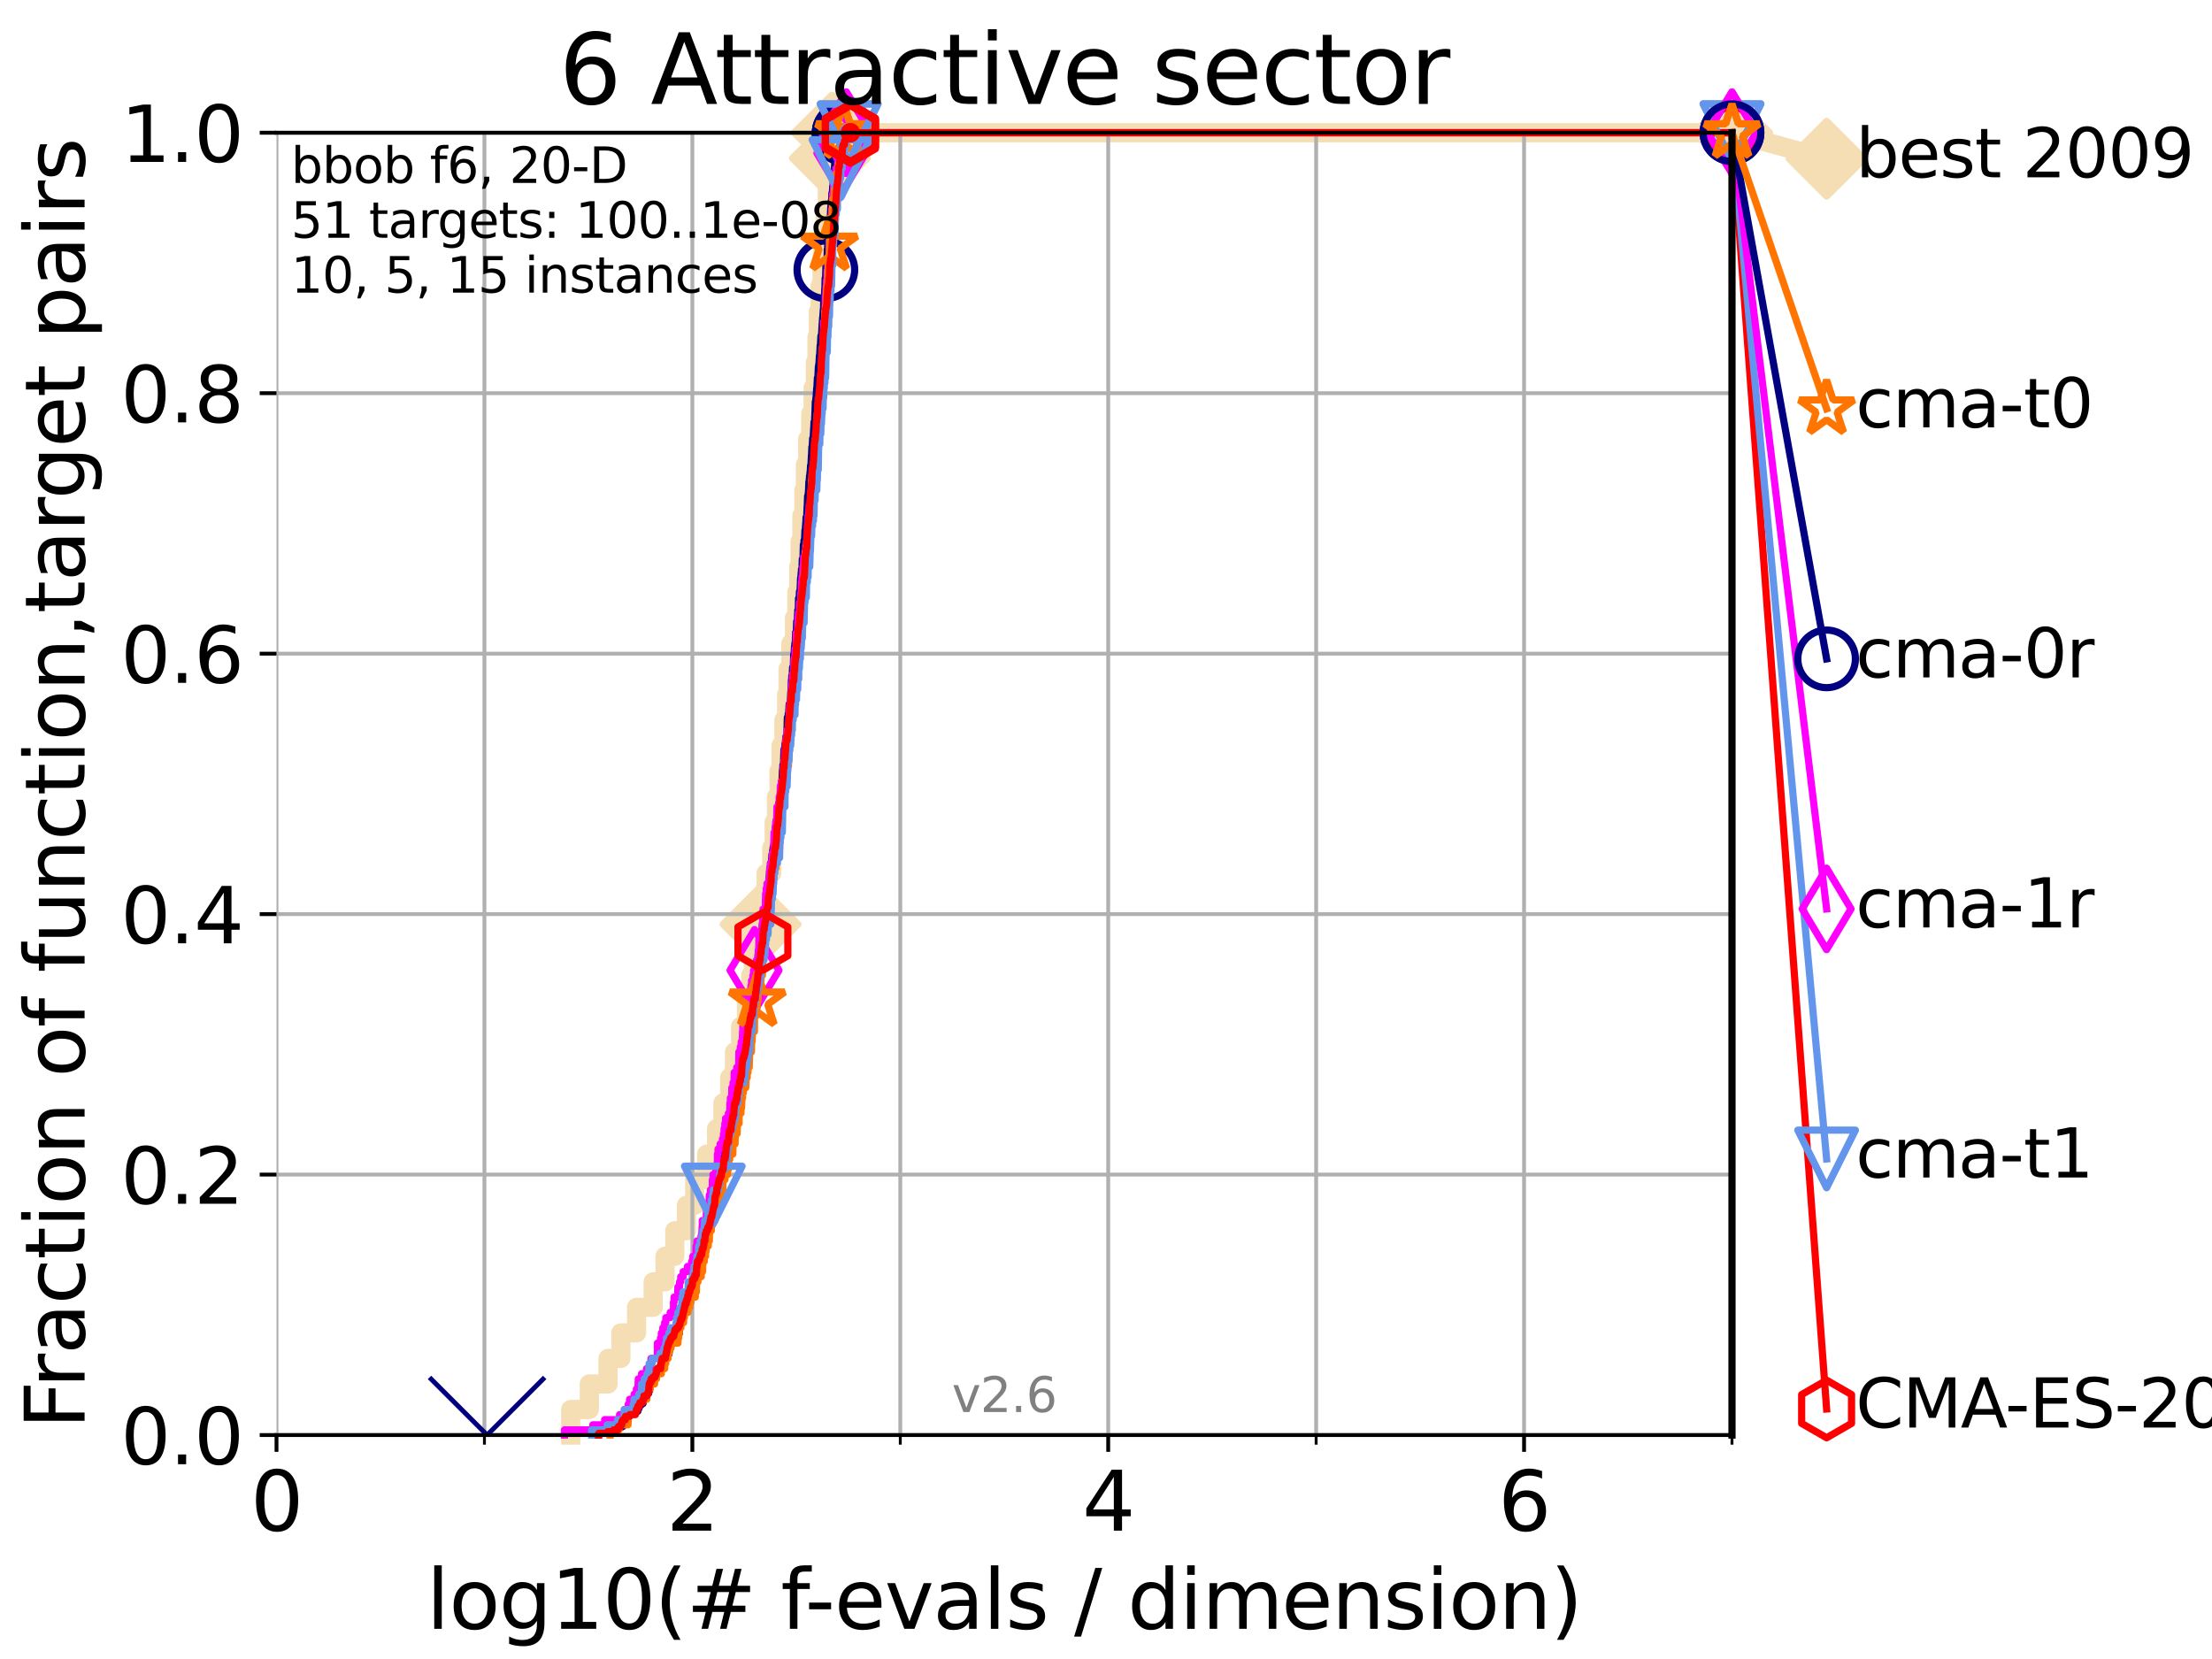 <?xml version="1.0" encoding="utf-8" standalone="no"?>
<!DOCTYPE svg PUBLIC "-//W3C//DTD SVG 1.1//EN"
  "http://www.w3.org/Graphics/SVG/1.1/DTD/svg11.dtd">
<svg xmlns:xlink="http://www.w3.org/1999/xlink" width="460.8pt" height="345.6pt" viewBox="0 0 460.8 345.6" xmlns="http://www.w3.org/2000/svg" version="1.1">
 <defs>
  <style type="text/css">*{stroke-linejoin: round; stroke-linecap: butt}</style>
 </defs>
 <g id="figure_1">
  <g id="patch_1">
   <path d="M 0 345.6 
L 460.8 345.6 
L 460.8 0 
L 0 0 
z
" style="fill: #ffffff"/>
  </g>
  <g id="axes_1">
   <g id="patch_2">
    <path d="M 57.6 298.944 
L 360.806 298.944 
L 360.806 27.648 
L 57.6 27.648 
z
" style="fill: #ffffff"/>
   </g>
   <g id="line2d_1">
    <path d="M 118.89 298.944 
L 118.89 293.624 
L 122.766 293.624 
L 122.766 288.305 
L 126.661 288.305 
L 126.661 282.985 
L 129.334 282.985 
L 129.334 277.666 
L 132.604 277.666 
L 132.604 272.346 
L 136.069 272.346 
L 136.069 267.027 
L 138.541 267.027 
L 138.541 261.707 
L 140.566 261.707 
L 140.566 256.388 
L 143.006 256.388 
L 143.006 251.068 
L 144.713 251.068 
L 144.713 245.749 
L 147.208 245.749 
L 147.208 240.429 
L 149.274 240.429 
L 149.274 235.11 
L 150.594 235.11 
L 150.594 229.79 
L 152.008 229.79 
L 152.008 224.471 
L 153.013 224.471 
L 153.013 219.151 
L 154.284 219.151 
L 154.284 213.832 
L 155.511 213.832 
L 155.511 208.512 
L 156.408 208.512 
L 156.408 203.192 
L 156.937 203.192 
L 156.937 197.873 
L 157.637 197.873 
L 157.637 192.553 
L 158.432 192.553 
L 158.432 187.234 
L 159.589 187.234 
L 159.589 181.914 
L 160.77 181.914 
L 160.77 176.595 
L 161.274 176.595 
L 161.274 171.275 
L 161.766 171.275 
L 161.766 165.956 
L 162.277 165.956 
L 162.277 160.636 
L 162.712 160.636 
L 162.712 155.317 
L 163.308 155.317 
L 163.308 149.997 
L 163.873 149.997 
L 163.873 144.678 
L 164.171 144.678 
L 164.171 139.358 
L 164.759 139.358 
L 164.759 134.039 
L 165.508 134.039 
L 165.508 128.719 
L 165.993 128.719 
L 165.993 123.4 
L 166.385 123.4 
L 166.385 118.08 
L 166.679 118.08 
L 166.679 112.76 
L 167.051 112.76 
L 167.051 107.441 
L 167.469 107.441 
L 167.469 102.121 
L 167.775 102.121 
L 167.775 96.802 
L 168.259 96.802 
L 168.259 91.482 
L 168.895 91.482 
L 168.895 86.163 
L 169.388 86.163 
L 169.388 80.843 
L 169.857 80.843 
L 169.857 75.524 
L 170.198 75.524 
L 170.198 70.204 
L 170.477 70.204 
L 170.477 64.885 
L 170.847 64.885 
L 170.847 59.565 
L 171.247 59.565 
L 171.247 54.246 
L 171.418 54.246 
L 171.418 48.926 
L 171.895 48.926 
L 171.895 43.607 
L 172.344 43.607 
L 172.344 38.287 
L 172.881 38.287 
L 172.881 32.968 
L 173.298 32.968 
L 173.298 27.648 
L 360.806 27.648 
" style="fill: none; stroke: #f5deb3; stroke-width: 4; stroke-linecap: square"/>
   </g>
   <g id="line2d_2">
    <defs>
     <path id="m9a4f36bb1b" d="M -0 7.778 
L 7.778 0 
L 0 -7.778 
L -7.778 -0 
z
" style="stroke: #f5deb3; stroke-width: 1.5; stroke-linejoin: miter"/>
    </defs>
    <g>
     <use xlink:href="#m9a4f36bb1b" x="158.432" y="192.553" style="fill: #f5deb3; stroke: #f5deb3; stroke-width: 1.5; stroke-linejoin: miter"/>
     <use xlink:href="#m9a4f36bb1b" x="172.881" y="32.968" style="fill: #f5deb3; stroke: #f5deb3; stroke-width: 1.5; stroke-linejoin: miter"/>
     <use xlink:href="#m9a4f36bb1b" x="173.298" y="27.648" style="fill: #f5deb3; stroke: #f5deb3; stroke-width: 1.5; stroke-linejoin: miter"/>
     <use xlink:href="#m9a4f36bb1b" x="173.298" y="27.648" style="fill: #f5deb3; stroke: #f5deb3; stroke-width: 1.5; stroke-linejoin: miter"/>
     <use xlink:href="#m9a4f36bb1b" x="360.806" y="27.648" style="fill: #f5deb3; stroke: #f5deb3; stroke-width: 1.5; stroke-linejoin: miter"/>
    </g>
   </g>
   <g id="line2d_3">
    <path style="fill: none; stroke: #f5deb3; stroke-width: 4; stroke-linecap: square"/>
    <g/>
   </g>
   <g id="line2d_4">
    <path d="M 360.806 27.648 
L 380.515 33.074 
" style="fill: none; stroke: #f5deb3; stroke-width: 4; stroke-linecap: square"/>
    <g>
     <use xlink:href="#m9a4f36bb1b" x="360.806" y="27.648" style="fill: #f5deb3; stroke: #f5deb3; stroke-width: 1.5; stroke-linejoin: miter"/>
     <use xlink:href="#m9a4f36bb1b" x="380.515" y="33.074" style="fill: #f5deb3; stroke: #f5deb3; stroke-width: 1.5; stroke-linejoin: miter"/>
    </g>
   </g>
   <g id="matplotlib.axis_1">
    <g id="xtick_1">
     <g id="line2d_5">
      <path d="M 57.6 298.944 
L 57.6 27.648 
" clip-path="url(#p2e706f3a9e)" style="fill: none; stroke: #b0b0b0; stroke-width: 0.8; stroke-linecap: square"/>
     </g>
     <g id="line2d_6">
      <defs>
       <path id="md50b9f5a99" d="M 0 0 
L 0 3.5 
" style="stroke: #000000; stroke-width: 0.8"/>
      </defs>
      <g>
       <use xlink:href="#md50b9f5a99" x="57.6" y="298.944" style="stroke: #000000; stroke-width: 0.8"/>
      </g>
     </g>
     <g id="text_1">
      <!-- 0 -->
      <g transform="translate(52.192 318.861)scale(0.17 -0.17)">
       <defs>
        <path id="DejaVuSans-30" d="M 2034 4250 
Q 1547 4250 1301 3770 
Q 1056 3291 1056 2328 
Q 1056 1369 1301 889 
Q 1547 409 2034 409 
Q 2525 409 2770 889 
Q 3016 1369 3016 2328 
Q 3016 3291 2770 3770 
Q 2525 4250 2034 4250 
z
M 2034 4750 
Q 2819 4750 3233 4129 
Q 3647 3509 3647 2328 
Q 3647 1150 3233 529 
Q 2819 -91 2034 -91 
Q 1250 -91 836 529 
Q 422 1150 422 2328 
Q 422 3509 836 4129 
Q 1250 4750 2034 4750 
z
" transform="scale(0.016)"/>
       </defs>
       <use xlink:href="#DejaVuSans-30"/>
      </g>
     </g>
    </g>
    <g id="xtick_2">
     <g id="line2d_7">
      <path d="M 144.23 298.944 
L 144.23 27.648 
" clip-path="url(#p2e706f3a9e)" style="fill: none; stroke: #b0b0b0; stroke-width: 0.8; stroke-linecap: square"/>
     </g>
     <g id="line2d_8">
      <g>
       <use xlink:href="#md50b9f5a99" x="144.23" y="298.944" style="stroke: #000000; stroke-width: 0.8"/>
      </g>
     </g>
     <g id="text_2">
      <!-- 2 -->
      <g transform="translate(138.822 318.861)scale(0.17 -0.17)">
       <defs>
        <path id="DejaVuSans-32" d="M 1228 531 
L 3431 531 
L 3431 0 
L 469 0 
L 469 531 
Q 828 903 1448 1529 
Q 2069 2156 2228 2338 
Q 2531 2678 2651 2914 
Q 2772 3150 2772 3378 
Q 2772 3750 2511 3984 
Q 2250 4219 1831 4219 
Q 1534 4219 1204 4116 
Q 875 4013 500 3803 
L 500 4441 
Q 881 4594 1212 4672 
Q 1544 4750 1819 4750 
Q 2544 4750 2975 4387 
Q 3406 4025 3406 3419 
Q 3406 3131 3298 2873 
Q 3191 2616 2906 2266 
Q 2828 2175 2409 1742 
Q 1991 1309 1228 531 
z
" transform="scale(0.016)"/>
       </defs>
       <use xlink:href="#DejaVuSans-32"/>
      </g>
     </g>
    </g>
    <g id="xtick_3">
     <g id="line2d_9">
      <path d="M 230.861 298.944 
L 230.861 27.648 
" clip-path="url(#p2e706f3a9e)" style="fill: none; stroke: #b0b0b0; stroke-width: 0.8; stroke-linecap: square"/>
     </g>
     <g id="line2d_10">
      <g>
       <use xlink:href="#md50b9f5a99" x="230.861" y="298.944" style="stroke: #000000; stroke-width: 0.8"/>
      </g>
     </g>
     <g id="text_3">
      <!-- 4 -->
      <g transform="translate(225.453 318.861)scale(0.17 -0.17)">
       <defs>
        <path id="DejaVuSans-34" d="M 2419 4116 
L 825 1625 
L 2419 1625 
L 2419 4116 
z
M 2253 4666 
L 3047 4666 
L 3047 1625 
L 3713 1625 
L 3713 1100 
L 3047 1100 
L 3047 0 
L 2419 0 
L 2419 1100 
L 313 1100 
L 313 1709 
L 2253 4666 
z
" transform="scale(0.016)"/>
       </defs>
       <use xlink:href="#DejaVuSans-34"/>
      </g>
     </g>
    </g>
    <g id="xtick_4">
     <g id="line2d_11">
      <path d="M 317.491 298.944 
L 317.491 27.648 
" clip-path="url(#p2e706f3a9e)" style="fill: none; stroke: #b0b0b0; stroke-width: 0.8; stroke-linecap: square"/>
     </g>
     <g id="line2d_12">
      <g>
       <use xlink:href="#md50b9f5a99" x="317.491" y="298.944" style="stroke: #000000; stroke-width: 0.8"/>
      </g>
     </g>
     <g id="text_4">
      <!-- 6 -->
      <g transform="translate(312.083 318.861)scale(0.17 -0.17)">
       <defs>
        <path id="DejaVuSans-36" d="M 2113 2584 
Q 1688 2584 1439 2293 
Q 1191 2003 1191 1497 
Q 1191 994 1439 701 
Q 1688 409 2113 409 
Q 2538 409 2786 701 
Q 3034 994 3034 1497 
Q 3034 2003 2786 2293 
Q 2538 2584 2113 2584 
z
M 3366 4563 
L 3366 3988 
Q 3128 4100 2886 4159 
Q 2644 4219 2406 4219 
Q 1781 4219 1451 3797 
Q 1122 3375 1075 2522 
Q 1259 2794 1537 2939 
Q 1816 3084 2150 3084 
Q 2853 3084 3261 2657 
Q 3669 2231 3669 1497 
Q 3669 778 3244 343 
Q 2819 -91 2113 -91 
Q 1303 -91 875 529 
Q 447 1150 447 2328 
Q 447 3434 972 4092 
Q 1497 4750 2381 4750 
Q 2619 4750 2861 4703 
Q 3103 4656 3366 4563 
z
" transform="scale(0.016)"/>
       </defs>
       <use xlink:href="#DejaVuSans-36"/>
      </g>
     </g>
    </g>
    <g id="xtick_5">
     <g id="line2d_13">
      <path d="M 100.915 298.944 
L 100.915 27.648 
" clip-path="url(#p2e706f3a9e)" style="fill: none; stroke: #b0b0b0; stroke-width: 0.8; stroke-linecap: square"/>
     </g>
     <g id="line2d_14">
      <defs>
       <path id="md9198bc737" d="M 0 0 
L 0 2 
" style="stroke: #000000; stroke-width: 0.6"/>
      </defs>
      <g>
       <use xlink:href="#md9198bc737" x="100.915" y="298.944" style="stroke: #000000; stroke-width: 0.6"/>
      </g>
     </g>
    </g>
    <g id="xtick_6">
     <g id="line2d_15">
      <path d="M 187.546 298.944 
L 187.546 27.648 
" clip-path="url(#p2e706f3a9e)" style="fill: none; stroke: #b0b0b0; stroke-width: 0.8; stroke-linecap: square"/>
     </g>
     <g id="line2d_16">
      <g>
       <use xlink:href="#md9198bc737" x="187.546" y="298.944" style="stroke: #000000; stroke-width: 0.6"/>
      </g>
     </g>
    </g>
    <g id="xtick_7">
     <g id="line2d_17">
      <path d="M 274.176 298.944 
L 274.176 27.648 
" clip-path="url(#p2e706f3a9e)" style="fill: none; stroke: #b0b0b0; stroke-width: 0.8; stroke-linecap: square"/>
     </g>
     <g id="line2d_18">
      <g>
       <use xlink:href="#md9198bc737" x="274.176" y="298.944" style="stroke: #000000; stroke-width: 0.6"/>
      </g>
     </g>
    </g>
    <g id="xtick_8">
     <g id="line2d_19">
      <path d="M 360.806 298.944 
L 360.806 27.648 
" clip-path="url(#p2e706f3a9e)" style="fill: none; stroke: #b0b0b0; stroke-width: 0.8; stroke-linecap: square"/>
     </g>
     <g id="line2d_20">
      <g>
       <use xlink:href="#md9198bc737" x="360.806" y="298.944" style="stroke: #000000; stroke-width: 0.6"/>
      </g>
     </g>
    </g>
    <g id="text_5">
     <!-- log10(# f-evals / dimension) -->
     <g transform="translate(88.823 339.314)scale(0.17 -0.17)">
      <defs>
       <path id="DejaVuSans-6c" d="M 603 4863 
L 1178 4863 
L 1178 0 
L 603 0 
L 603 4863 
z
" transform="scale(0.016)"/>
       <path id="DejaVuSans-6f" d="M 1959 3097 
Q 1497 3097 1228 2736 
Q 959 2375 959 1747 
Q 959 1119 1226 758 
Q 1494 397 1959 397 
Q 2419 397 2687 759 
Q 2956 1122 2956 1747 
Q 2956 2369 2687 2733 
Q 2419 3097 1959 3097 
z
M 1959 3584 
Q 2709 3584 3137 3096 
Q 3566 2609 3566 1747 
Q 3566 888 3137 398 
Q 2709 -91 1959 -91 
Q 1206 -91 779 398 
Q 353 888 353 1747 
Q 353 2609 779 3096 
Q 1206 3584 1959 3584 
z
" transform="scale(0.016)"/>
       <path id="DejaVuSans-67" d="M 2906 1791 
Q 2906 2416 2648 2759 
Q 2391 3103 1925 3103 
Q 1463 3103 1205 2759 
Q 947 2416 947 1791 
Q 947 1169 1205 825 
Q 1463 481 1925 481 
Q 2391 481 2648 825 
Q 2906 1169 2906 1791 
z
M 3481 434 
Q 3481 -459 3084 -895 
Q 2688 -1331 1869 -1331 
Q 1566 -1331 1297 -1286 
Q 1028 -1241 775 -1147 
L 775 -588 
Q 1028 -725 1275 -790 
Q 1522 -856 1778 -856 
Q 2344 -856 2625 -561 
Q 2906 -266 2906 331 
L 2906 616 
Q 2728 306 2450 153 
Q 2172 0 1784 0 
Q 1141 0 747 490 
Q 353 981 353 1791 
Q 353 2603 747 3093 
Q 1141 3584 1784 3584 
Q 2172 3584 2450 3431 
Q 2728 3278 2906 2969 
L 2906 3500 
L 3481 3500 
L 3481 434 
z
" transform="scale(0.016)"/>
       <path id="DejaVuSans-31" d="M 794 531 
L 1825 531 
L 1825 4091 
L 703 3866 
L 703 4441 
L 1819 4666 
L 2450 4666 
L 2450 531 
L 3481 531 
L 3481 0 
L 794 0 
L 794 531 
z
" transform="scale(0.016)"/>
       <path id="DejaVuSans-28" d="M 1984 4856 
Q 1566 4138 1362 3434 
Q 1159 2731 1159 2009 
Q 1159 1288 1364 580 
Q 1569 -128 1984 -844 
L 1484 -844 
Q 1016 -109 783 600 
Q 550 1309 550 2009 
Q 550 2706 781 3412 
Q 1013 4119 1484 4856 
L 1984 4856 
z
" transform="scale(0.016)"/>
       <path id="DejaVuSans-23" d="M 3272 2816 
L 2363 2816 
L 2100 1772 
L 3016 1772 
L 3272 2816 
z
M 2803 4594 
L 2478 3297 
L 3391 3297 
L 3719 4594 
L 4219 4594 
L 3897 3297 
L 4872 3297 
L 4872 2816 
L 3775 2816 
L 3519 1772 
L 4513 1772 
L 4513 1294 
L 3397 1294 
L 3072 0 
L 2572 0 
L 2894 1294 
L 1978 1294 
L 1656 0 
L 1153 0 
L 1478 1294 
L 494 1294 
L 494 1772 
L 1594 1772 
L 1856 2816 
L 850 2816 
L 850 3297 
L 1978 3297 
L 2297 4594 
L 2803 4594 
z
" transform="scale(0.016)"/>
       <path id="DejaVuSans-20" transform="scale(0.016)"/>
       <path id="DejaVuSans-66" d="M 2375 4863 
L 2375 4384 
L 1825 4384 
Q 1516 4384 1395 4259 
Q 1275 4134 1275 3809 
L 1275 3500 
L 2222 3500 
L 2222 3053 
L 1275 3053 
L 1275 0 
L 697 0 
L 697 3053 
L 147 3053 
L 147 3500 
L 697 3500 
L 697 3744 
Q 697 4328 969 4595 
Q 1241 4863 1831 4863 
L 2375 4863 
z
" transform="scale(0.016)"/>
       <path id="DejaVuSans-2d" d="M 313 2009 
L 1997 2009 
L 1997 1497 
L 313 1497 
L 313 2009 
z
" transform="scale(0.016)"/>
       <path id="DejaVuSans-65" d="M 3597 1894 
L 3597 1613 
L 953 1613 
Q 991 1019 1311 708 
Q 1631 397 2203 397 
Q 2534 397 2845 478 
Q 3156 559 3463 722 
L 3463 178 
Q 3153 47 2828 -22 
Q 2503 -91 2169 -91 
Q 1331 -91 842 396 
Q 353 884 353 1716 
Q 353 2575 817 3079 
Q 1281 3584 2069 3584 
Q 2775 3584 3186 3129 
Q 3597 2675 3597 1894 
z
M 3022 2063 
Q 3016 2534 2758 2815 
Q 2500 3097 2075 3097 
Q 1594 3097 1305 2825 
Q 1016 2553 972 2059 
L 3022 2063 
z
" transform="scale(0.016)"/>
       <path id="DejaVuSans-76" d="M 191 3500 
L 800 3500 
L 1894 563 
L 2988 3500 
L 3597 3500 
L 2284 0 
L 1503 0 
L 191 3500 
z
" transform="scale(0.016)"/>
       <path id="DejaVuSans-61" d="M 2194 1759 
Q 1497 1759 1228 1600 
Q 959 1441 959 1056 
Q 959 750 1161 570 
Q 1363 391 1709 391 
Q 2188 391 2477 730 
Q 2766 1069 2766 1631 
L 2766 1759 
L 2194 1759 
z
M 3341 1997 
L 3341 0 
L 2766 0 
L 2766 531 
Q 2569 213 2275 61 
Q 1981 -91 1556 -91 
Q 1019 -91 701 211 
Q 384 513 384 1019 
Q 384 1609 779 1909 
Q 1175 2209 1959 2209 
L 2766 2209 
L 2766 2266 
Q 2766 2663 2505 2880 
Q 2244 3097 1772 3097 
Q 1472 3097 1187 3025 
Q 903 2953 641 2809 
L 641 3341 
Q 956 3463 1253 3523 
Q 1550 3584 1831 3584 
Q 2591 3584 2966 3190 
Q 3341 2797 3341 1997 
z
" transform="scale(0.016)"/>
       <path id="DejaVuSans-73" d="M 2834 3397 
L 2834 2853 
Q 2591 2978 2328 3040 
Q 2066 3103 1784 3103 
Q 1356 3103 1142 2972 
Q 928 2841 928 2578 
Q 928 2378 1081 2264 
Q 1234 2150 1697 2047 
L 1894 2003 
Q 2506 1872 2764 1633 
Q 3022 1394 3022 966 
Q 3022 478 2636 193 
Q 2250 -91 1575 -91 
Q 1294 -91 989 -36 
Q 684 19 347 128 
L 347 722 
Q 666 556 975 473 
Q 1284 391 1588 391 
Q 1994 391 2212 530 
Q 2431 669 2431 922 
Q 2431 1156 2273 1281 
Q 2116 1406 1581 1522 
L 1381 1569 
Q 847 1681 609 1914 
Q 372 2147 372 2553 
Q 372 3047 722 3315 
Q 1072 3584 1716 3584 
Q 2034 3584 2315 3537 
Q 2597 3491 2834 3397 
z
" transform="scale(0.016)"/>
       <path id="DejaVuSans-2f" d="M 1625 4666 
L 2156 4666 
L 531 -594 
L 0 -594 
L 1625 4666 
z
" transform="scale(0.016)"/>
       <path id="DejaVuSans-64" d="M 2906 2969 
L 2906 4863 
L 3481 4863 
L 3481 0 
L 2906 0 
L 2906 525 
Q 2725 213 2448 61 
Q 2172 -91 1784 -91 
Q 1150 -91 751 415 
Q 353 922 353 1747 
Q 353 2572 751 3078 
Q 1150 3584 1784 3584 
Q 2172 3584 2448 3432 
Q 2725 3281 2906 2969 
z
M 947 1747 
Q 947 1113 1208 752 
Q 1469 391 1925 391 
Q 2381 391 2643 752 
Q 2906 1113 2906 1747 
Q 2906 2381 2643 2742 
Q 2381 3103 1925 3103 
Q 1469 3103 1208 2742 
Q 947 2381 947 1747 
z
" transform="scale(0.016)"/>
       <path id="DejaVuSans-69" d="M 603 3500 
L 1178 3500 
L 1178 0 
L 603 0 
L 603 3500 
z
M 603 4863 
L 1178 4863 
L 1178 4134 
L 603 4134 
L 603 4863 
z
" transform="scale(0.016)"/>
       <path id="DejaVuSans-6d" d="M 3328 2828 
Q 3544 3216 3844 3400 
Q 4144 3584 4550 3584 
Q 5097 3584 5394 3201 
Q 5691 2819 5691 2113 
L 5691 0 
L 5113 0 
L 5113 2094 
Q 5113 2597 4934 2840 
Q 4756 3084 4391 3084 
Q 3944 3084 3684 2787 
Q 3425 2491 3425 1978 
L 3425 0 
L 2847 0 
L 2847 2094 
Q 2847 2600 2669 2842 
Q 2491 3084 2119 3084 
Q 1678 3084 1418 2786 
Q 1159 2488 1159 1978 
L 1159 0 
L 581 0 
L 581 3500 
L 1159 3500 
L 1159 2956 
Q 1356 3278 1631 3431 
Q 1906 3584 2284 3584 
Q 2666 3584 2933 3390 
Q 3200 3197 3328 2828 
z
" transform="scale(0.016)"/>
       <path id="DejaVuSans-6e" d="M 3513 2113 
L 3513 0 
L 2938 0 
L 2938 2094 
Q 2938 2591 2744 2837 
Q 2550 3084 2163 3084 
Q 1697 3084 1428 2787 
Q 1159 2491 1159 1978 
L 1159 0 
L 581 0 
L 581 3500 
L 1159 3500 
L 1159 2956 
Q 1366 3272 1645 3428 
Q 1925 3584 2291 3584 
Q 2894 3584 3203 3211 
Q 3513 2838 3513 2113 
z
" transform="scale(0.016)"/>
       <path id="DejaVuSans-29" d="M 513 4856 
L 1013 4856 
Q 1481 4119 1714 3412 
Q 1947 2706 1947 2009 
Q 1947 1309 1714 600 
Q 1481 -109 1013 -844 
L 513 -844 
Q 928 -128 1133 580 
Q 1338 1288 1338 2009 
Q 1338 2731 1133 3434 
Q 928 4138 513 4856 
z
" transform="scale(0.016)"/>
      </defs>
      <use xlink:href="#DejaVuSans-6c"/>
      <use xlink:href="#DejaVuSans-6f" x="27.783"/>
      <use xlink:href="#DejaVuSans-67" x="88.965"/>
      <use xlink:href="#DejaVuSans-31" x="152.441"/>
      <use xlink:href="#DejaVuSans-30" x="216.064"/>
      <use xlink:href="#DejaVuSans-28" x="279.688"/>
      <use xlink:href="#DejaVuSans-23" x="318.701"/>
      <use xlink:href="#DejaVuSans-20" x="402.49"/>
      <use xlink:href="#DejaVuSans-66" x="434.277"/>
      <use xlink:href="#DejaVuSans-2d" x="463.982"/>
      <use xlink:href="#DejaVuSans-65" x="500.066"/>
      <use xlink:href="#DejaVuSans-76" x="561.59"/>
      <use xlink:href="#DejaVuSans-61" x="620.77"/>
      <use xlink:href="#DejaVuSans-6c" x="682.049"/>
      <use xlink:href="#DejaVuSans-73" x="709.832"/>
      <use xlink:href="#DejaVuSans-20" x="761.932"/>
      <use xlink:href="#DejaVuSans-2f" x="793.719"/>
      <use xlink:href="#DejaVuSans-20" x="827.41"/>
      <use xlink:href="#DejaVuSans-64" x="859.197"/>
      <use xlink:href="#DejaVuSans-69" x="922.674"/>
      <use xlink:href="#DejaVuSans-6d" x="950.457"/>
      <use xlink:href="#DejaVuSans-65" x="1047.869"/>
      <use xlink:href="#DejaVuSans-6e" x="1109.393"/>
      <use xlink:href="#DejaVuSans-73" x="1172.771"/>
      <use xlink:href="#DejaVuSans-69" x="1224.871"/>
      <use xlink:href="#DejaVuSans-6f" x="1252.654"/>
      <use xlink:href="#DejaVuSans-6e" x="1313.836"/>
      <use xlink:href="#DejaVuSans-29" x="1377.215"/>
     </g>
    </g>
   </g>
   <g id="matplotlib.axis_2">
    <g id="ytick_1">
     <g id="line2d_21">
      <path d="M 57.6 298.944 
L 360.806 298.944 
" clip-path="url(#p2e706f3a9e)" style="fill: none; stroke: #b0b0b0; stroke-width: 0.8; stroke-linecap: square"/>
     </g>
     <g id="line2d_22">
      <defs>
       <path id="m9d3fb190d1" d="M 0 0 
L -3.5 0 
" style="stroke: #000000; stroke-width: 0.8"/>
      </defs>
      <g>
       <use xlink:href="#m9d3fb190d1" x="57.6" y="298.944" style="stroke: #000000; stroke-width: 0.8"/>
      </g>
     </g>
     <g id="text_6">
      <!-- 0.0 -->
      <g transform="translate(25.155 305.023)scale(0.16 -0.16)">
       <defs>
        <path id="DejaVuSans-2e" d="M 684 794 
L 1344 794 
L 1344 0 
L 684 0 
L 684 794 
z
" transform="scale(0.016)"/>
       </defs>
       <use xlink:href="#DejaVuSans-30"/>
       <use xlink:href="#DejaVuSans-2e" x="63.623"/>
       <use xlink:href="#DejaVuSans-30" x="95.41"/>
      </g>
     </g>
    </g>
    <g id="ytick_2">
     <g id="line2d_23">
      <path d="M 57.6 244.685 
L 360.806 244.685 
" clip-path="url(#p2e706f3a9e)" style="fill: none; stroke: #b0b0b0; stroke-width: 0.8; stroke-linecap: square"/>
     </g>
     <g id="line2d_24">
      <g>
       <use xlink:href="#m9d3fb190d1" x="57.6" y="244.685" style="stroke: #000000; stroke-width: 0.8"/>
      </g>
     </g>
     <g id="text_7">
      <!-- 0.2 -->
      <g transform="translate(25.155 250.764)scale(0.16 -0.16)">
       <use xlink:href="#DejaVuSans-30"/>
       <use xlink:href="#DejaVuSans-2e" x="63.623"/>
       <use xlink:href="#DejaVuSans-32" x="95.41"/>
      </g>
     </g>
    </g>
    <g id="ytick_3">
     <g id="line2d_25">
      <path d="M 57.6 190.426 
L 360.806 190.426 
" clip-path="url(#p2e706f3a9e)" style="fill: none; stroke: #b0b0b0; stroke-width: 0.8; stroke-linecap: square"/>
     </g>
     <g id="line2d_26">
      <g>
       <use xlink:href="#m9d3fb190d1" x="57.6" y="190.426" style="stroke: #000000; stroke-width: 0.8"/>
      </g>
     </g>
     <g id="text_8">
      <!-- 0.4 -->
      <g transform="translate(25.155 196.504)scale(0.16 -0.16)">
       <use xlink:href="#DejaVuSans-30"/>
       <use xlink:href="#DejaVuSans-2e" x="63.623"/>
       <use xlink:href="#DejaVuSans-34" x="95.41"/>
      </g>
     </g>
    </g>
    <g id="ytick_4">
     <g id="line2d_27">
      <path d="M 57.6 136.166 
L 360.806 136.166 
" clip-path="url(#p2e706f3a9e)" style="fill: none; stroke: #b0b0b0; stroke-width: 0.8; stroke-linecap: square"/>
     </g>
     <g id="line2d_28">
      <g>
       <use xlink:href="#m9d3fb190d1" x="57.6" y="136.166" style="stroke: #000000; stroke-width: 0.8"/>
      </g>
     </g>
     <g id="text_9">
      <!-- 0.6 -->
      <g transform="translate(25.155 142.245)scale(0.16 -0.16)">
       <use xlink:href="#DejaVuSans-30"/>
       <use xlink:href="#DejaVuSans-2e" x="63.623"/>
       <use xlink:href="#DejaVuSans-36" x="95.41"/>
      </g>
     </g>
    </g>
    <g id="ytick_5">
     <g id="line2d_29">
      <path d="M 57.6 81.907 
L 360.806 81.907 
" clip-path="url(#p2e706f3a9e)" style="fill: none; stroke: #b0b0b0; stroke-width: 0.8; stroke-linecap: square"/>
     </g>
     <g id="line2d_30">
      <g>
       <use xlink:href="#m9d3fb190d1" x="57.6" y="81.907" style="stroke: #000000; stroke-width: 0.8"/>
      </g>
     </g>
     <g id="text_10">
      <!-- 0.8 -->
      <g transform="translate(25.155 87.986)scale(0.16 -0.16)">
       <defs>
        <path id="DejaVuSans-38" d="M 2034 2216 
Q 1584 2216 1326 1975 
Q 1069 1734 1069 1313 
Q 1069 891 1326 650 
Q 1584 409 2034 409 
Q 2484 409 2743 651 
Q 3003 894 3003 1313 
Q 3003 1734 2745 1975 
Q 2488 2216 2034 2216 
z
M 1403 2484 
Q 997 2584 770 2862 
Q 544 3141 544 3541 
Q 544 4100 942 4425 
Q 1341 4750 2034 4750 
Q 2731 4750 3128 4425 
Q 3525 4100 3525 3541 
Q 3525 3141 3298 2862 
Q 3072 2584 2669 2484 
Q 3125 2378 3379 2068 
Q 3634 1759 3634 1313 
Q 3634 634 3220 271 
Q 2806 -91 2034 -91 
Q 1263 -91 848 271 
Q 434 634 434 1313 
Q 434 1759 690 2068 
Q 947 2378 1403 2484 
z
M 1172 3481 
Q 1172 3119 1398 2916 
Q 1625 2713 2034 2713 
Q 2441 2713 2670 2916 
Q 2900 3119 2900 3481 
Q 2900 3844 2670 4047 
Q 2441 4250 2034 4250 
Q 1625 4250 1398 4047 
Q 1172 3844 1172 3481 
z
" transform="scale(0.016)"/>
       </defs>
       <use xlink:href="#DejaVuSans-30"/>
       <use xlink:href="#DejaVuSans-2e" x="63.623"/>
       <use xlink:href="#DejaVuSans-38" x="95.41"/>
      </g>
     </g>
    </g>
    <g id="ytick_6">
     <g id="line2d_31">
      <path d="M 57.6 27.648 
L 360.806 27.648 
" clip-path="url(#p2e706f3a9e)" style="fill: none; stroke: #b0b0b0; stroke-width: 0.8; stroke-linecap: square"/>
     </g>
     <g id="line2d_32">
      <g>
       <use xlink:href="#m9d3fb190d1" x="57.6" y="27.648" style="stroke: #000000; stroke-width: 0.8"/>
      </g>
     </g>
     <g id="text_11">
      <!-- 1.0 -->
      <g transform="translate(25.155 33.727)scale(0.16 -0.16)">
       <use xlink:href="#DejaVuSans-31"/>
       <use xlink:href="#DejaVuSans-2e" x="63.623"/>
       <use xlink:href="#DejaVuSans-30" x="95.41"/>
      </g>
     </g>
    </g>
    <g id="text_12">
     <!-- Fraction of function,target pairs -->
     <g transform="translate(17.62 297.681)rotate(-90)scale(0.17 -0.17)">
      <defs>
       <path id="DejaVuSans-46" d="M 628 4666 
L 3309 4666 
L 3309 4134 
L 1259 4134 
L 1259 2759 
L 3109 2759 
L 3109 2228 
L 1259 2228 
L 1259 0 
L 628 0 
L 628 4666 
z
" transform="scale(0.016)"/>
       <path id="DejaVuSans-72" d="M 2631 2963 
Q 2534 3019 2420 3045 
Q 2306 3072 2169 3072 
Q 1681 3072 1420 2755 
Q 1159 2438 1159 1844 
L 1159 0 
L 581 0 
L 581 3500 
L 1159 3500 
L 1159 2956 
Q 1341 3275 1631 3429 
Q 1922 3584 2338 3584 
Q 2397 3584 2469 3576 
Q 2541 3569 2628 3553 
L 2631 2963 
z
" transform="scale(0.016)"/>
       <path id="DejaVuSans-63" d="M 3122 3366 
L 3122 2828 
Q 2878 2963 2633 3030 
Q 2388 3097 2138 3097 
Q 1578 3097 1268 2742 
Q 959 2388 959 1747 
Q 959 1106 1268 751 
Q 1578 397 2138 397 
Q 2388 397 2633 464 
Q 2878 531 3122 666 
L 3122 134 
Q 2881 22 2623 -34 
Q 2366 -91 2075 -91 
Q 1284 -91 818 406 
Q 353 903 353 1747 
Q 353 2603 823 3093 
Q 1294 3584 2113 3584 
Q 2378 3584 2631 3529 
Q 2884 3475 3122 3366 
z
" transform="scale(0.016)"/>
       <path id="DejaVuSans-74" d="M 1172 4494 
L 1172 3500 
L 2356 3500 
L 2356 3053 
L 1172 3053 
L 1172 1153 
Q 1172 725 1289 603 
Q 1406 481 1766 481 
L 2356 481 
L 2356 0 
L 1766 0 
Q 1100 0 847 248 
Q 594 497 594 1153 
L 594 3053 
L 172 3053 
L 172 3500 
L 594 3500 
L 594 4494 
L 1172 4494 
z
" transform="scale(0.016)"/>
       <path id="DejaVuSans-75" d="M 544 1381 
L 544 3500 
L 1119 3500 
L 1119 1403 
Q 1119 906 1312 657 
Q 1506 409 1894 409 
Q 2359 409 2629 706 
Q 2900 1003 2900 1516 
L 2900 3500 
L 3475 3500 
L 3475 0 
L 2900 0 
L 2900 538 
Q 2691 219 2414 64 
Q 2138 -91 1772 -91 
Q 1169 -91 856 284 
Q 544 659 544 1381 
z
M 1991 3584 
L 1991 3584 
z
" transform="scale(0.016)"/>
       <path id="DejaVuSans-2c" d="M 750 794 
L 1409 794 
L 1409 256 
L 897 -744 
L 494 -744 
L 750 256 
L 750 794 
z
" transform="scale(0.016)"/>
       <path id="DejaVuSans-70" d="M 1159 525 
L 1159 -1331 
L 581 -1331 
L 581 3500 
L 1159 3500 
L 1159 2969 
Q 1341 3281 1617 3432 
Q 1894 3584 2278 3584 
Q 2916 3584 3314 3078 
Q 3713 2572 3713 1747 
Q 3713 922 3314 415 
Q 2916 -91 2278 -91 
Q 1894 -91 1617 61 
Q 1341 213 1159 525 
z
M 3116 1747 
Q 3116 2381 2855 2742 
Q 2594 3103 2138 3103 
Q 1681 3103 1420 2742 
Q 1159 2381 1159 1747 
Q 1159 1113 1420 752 
Q 1681 391 2138 391 
Q 2594 391 2855 752 
Q 3116 1113 3116 1747 
z
" transform="scale(0.016)"/>
      </defs>
      <use xlink:href="#DejaVuSans-46"/>
      <use xlink:href="#DejaVuSans-72" x="50.27"/>
      <use xlink:href="#DejaVuSans-61" x="91.383"/>
      <use xlink:href="#DejaVuSans-63" x="152.662"/>
      <use xlink:href="#DejaVuSans-74" x="207.643"/>
      <use xlink:href="#DejaVuSans-69" x="246.852"/>
      <use xlink:href="#DejaVuSans-6f" x="274.635"/>
      <use xlink:href="#DejaVuSans-6e" x="335.816"/>
      <use xlink:href="#DejaVuSans-20" x="399.195"/>
      <use xlink:href="#DejaVuSans-6f" x="430.982"/>
      <use xlink:href="#DejaVuSans-66" x="492.164"/>
      <use xlink:href="#DejaVuSans-20" x="527.369"/>
      <use xlink:href="#DejaVuSans-66" x="559.156"/>
      <use xlink:href="#DejaVuSans-75" x="594.361"/>
      <use xlink:href="#DejaVuSans-6e" x="657.74"/>
      <use xlink:href="#DejaVuSans-63" x="721.119"/>
      <use xlink:href="#DejaVuSans-74" x="776.1"/>
      <use xlink:href="#DejaVuSans-69" x="815.309"/>
      <use xlink:href="#DejaVuSans-6f" x="843.092"/>
      <use xlink:href="#DejaVuSans-6e" x="904.273"/>
      <use xlink:href="#DejaVuSans-2c" x="967.652"/>
      <use xlink:href="#DejaVuSans-74" x="999.439"/>
      <use xlink:href="#DejaVuSans-61" x="1038.648"/>
      <use xlink:href="#DejaVuSans-72" x="1099.928"/>
      <use xlink:href="#DejaVuSans-67" x="1139.291"/>
      <use xlink:href="#DejaVuSans-65" x="1202.768"/>
      <use xlink:href="#DejaVuSans-74" x="1264.291"/>
      <use xlink:href="#DejaVuSans-20" x="1303.5"/>
      <use xlink:href="#DejaVuSans-70" x="1335.287"/>
      <use xlink:href="#DejaVuSans-61" x="1398.764"/>
      <use xlink:href="#DejaVuSans-69" x="1460.043"/>
      <use xlink:href="#DejaVuSans-72" x="1487.826"/>
      <use xlink:href="#DejaVuSans-73" x="1528.939"/>
     </g>
    </g>
   </g>
   <g id="line2d_33">
    <defs>
     <path id="m57e18171a2" d="M 0 1.5 
C 0.398 1.5 0.779 1.342 1.061 1.061 
C 1.342 0.779 1.5 0.398 1.5 0 
C 1.5 -0.398 1.342 -0.779 1.061 -1.061 
C 0.779 -1.342 0.398 -1.5 0 -1.5 
C -0.398 -1.5 -0.779 -1.342 -1.061 -1.061 
C -1.342 -0.779 -1.5 -0.398 -1.5 0 
C -1.5 0.398 -1.342 0.779 -1.061 1.061 
C -0.779 1.342 -0.398 1.5 0 1.5 
z
" style="stroke: #f5deb3"/>
    </defs>
    <g>
     <use xlink:href="#m57e18171a2" x="173.298" y="27.648" style="fill: #f5deb3; stroke: #f5deb3"/>
     <use xlink:href="#m57e18171a2" x="173.298" y="27.648" style="fill: #f5deb3; stroke: #f5deb3"/>
    </g>
   </g>
   <g id="line2d_34">
    <defs>
     <path id="ma8169af22c" d="M 0 1.5 
C 0.398 1.5 0.779 1.342 1.061 1.061 
C 1.342 0.779 1.5 0.398 1.5 0 
C 1.5 -0.398 1.342 -0.779 1.061 -1.061 
C 0.779 -1.342 0.398 -1.5 0 -1.5 
C -0.398 -1.5 -0.779 -1.342 -1.061 -1.061 
C -1.342 -0.779 -1.5 -0.398 -1.5 0 
C -1.5 0.398 -1.342 0.779 -1.061 1.061 
C -0.779 1.342 -0.398 1.5 0 1.5 
z
" style="stroke: #000080"/>
    </defs>
    <g>
     <use xlink:href="#ma8169af22c" x="175.863" y="27.648" style="fill: #000080; stroke: #000080"/>
     <use xlink:href="#ma8169af22c" x="175.863" y="27.648" style="fill: #000080; stroke: #000080"/>
    </g>
   </g>
   <g id="line2d_35">
    <path d="M 124.589 298.944 
L 124.589 298.412 
L 126.152 298.412 
L 126.152 297.88 
L 127.911 297.88 
L 127.911 297.348 
L 129.417 297.348 
L 129.417 297.171 
L 129.745 297.171 
L 129.745 296.639 
L 129.866 296.639 
L 129.866 296.107 
L 130.266 296.107 
L 130.266 295.575 
L 130.638 295.575 
L 130.638 295.22 
L 130.792 295.22 
L 130.792 294.688 
L 131.285 294.688 
L 131.285 294.156 
L 132.037 294.156 
L 132.037 293.979 
L 132.881 293.979 
L 132.881 293.447 
L 133.103 293.447 
L 133.103 292.915 
L 133.256 292.915 
L 133.256 292.738 
L 133.524 292.738 
L 133.623 292.383 
L 133.951 292.383 
L 133.951 291.674 
L 134.129 291.674 
L 134.129 291.142 
L 134.257 291.142 
L 134.257 290.787 
L 134.384 290.787 
L 134.384 290.61 
L 134.793 290.61 
L 134.793 290.255 
L 135.131 290.255 
L 135.131 289.723 
L 135.314 289.723 
L 135.419 288.66 
L 135.539 288.66 
L 135.539 288.128 
L 135.806 288.128 
L 135.806 287.596 
L 136.127 287.596 
L 136.127 287.418 
L 136.314 287.418 
L 136.314 286.709 
L 136.655 286.709 
L 136.655 286.177 
L 136.809 286.177 
L 136.809 285.645 
L 137.031 285.645 
L 137.031 285.468 
L 137.182 285.468 
L 137.182 285.291 
L 137.399 285.291 
L 137.399 285.113 
L 137.521 285.113 
L 137.521 284.581 
L 137.761 284.581 
L 137.761 284.049 
L 138.194 284.049 
L 138.284 283.517 
L 138.387 283.517 
L 138.439 282.808 
L 138.894 282.808 
L 138.894 282.453 
L 139.055 282.453 
L 139.055 282.099 
L 139.363 282.099 
L 139.472 281.035 
L 139.484 281.035 
L 139.484 280.326 
L 139.784 280.326 
L 139.891 278.73 
L 140.313 278.73 
L 140.313 278.552 
L 140.771 278.552 
L 140.861 278.021 
L 140.906 278.021 
L 140.906 277.843 
L 141.502 277.843 
L 141.578 276.247 
L 141.708 276.247 
L 141.815 275.361 
L 141.9 275.361 
L 141.9 274.829 
L 142.017 274.829 
L 142.091 274.12 
L 142.186 274.12 
L 142.186 273.765 
L 142.373 273.765 
L 142.373 273.588 
L 142.549 273.588 
L 142.559 272.878 
L 142.774 272.878 
L 142.774 272.524 
L 143.046 272.524 
L 143.046 272.346 
L 143.374 272.346 
L 143.443 271.637 
L 143.609 271.637 
L 143.686 270.219 
L 143.744 270.219 
L 143.744 269.687 
L 143.975 269.687 
L 143.975 269.332 
L 144.117 269.332 
L 144.202 268.268 
L 144.362 268.268 
L 144.362 267.736 
L 144.932 267.736 
L 144.995 267.027 
L 145.211 267.027 
L 145.3 265.608 
L 145.406 265.608 
L 145.512 264.19 
L 145.521 264.19 
L 145.582 263.48 
L 145.635 263.48 
L 145.687 262.594 
L 145.774 262.594 
L 145.86 261.707 
L 145.972 261.707 
L 146.049 260.643 
L 146.337 260.643 
L 146.337 260.111 
L 146.496 260.111 
L 146.496 259.579 
L 147.014 259.579 
L 147.047 259.225 
L 147.144 259.225 
L 147.24 258.693 
L 147.28 258.693 
L 147.28 258.161 
L 147.4 258.161 
L 147.4 257.629 
L 147.629 257.629 
L 147.699 256.565 
L 147.801 256.565 
L 147.863 255.856 
L 147.994 255.856 
L 148.063 254.615 
L 148.14 254.615 
L 148.148 253.551 
L 148.405 253.551 
L 148.503 252.487 
L 148.571 252.487 
L 148.615 252.132 
L 148.734 252.132 
L 148.823 250.891 
L 148.86 250.891 
L 148.948 249.472 
L 149.035 249.472 
L 149.115 248.586 
L 149.18 248.586 
L 149.274 246.813 
L 149.339 246.813 
L 149.339 246.458 
L 149.517 246.458 
L 149.581 245.039 
L 149.659 245.039 
L 149.659 244.862 
L 149.897 244.862 
L 149.987 244.33 
L 150.035 244.33 
L 150.056 243.266 
L 150.2 243.266 
L 150.282 241.67 
L 150.317 241.67 
L 150.398 240.606 
L 150.479 240.606 
L 150.553 240.075 
L 150.64 240.075 
L 150.674 239.188 
L 150.76 239.188 
L 150.847 238.301 
L 150.926 238.301 
L 150.959 237.769 
L 151.051 237.769 
L 151.051 237.592 
L 151.207 237.592 
L 151.22 236.528 
L 151.33 236.528 
L 151.427 234.932 
L 151.554 234.932 
L 151.643 233.691 
L 151.764 233.691 
L 151.852 232.805 
L 151.877 232.805 
L 151.877 232.273 
L 151.995 232.273 
L 151.995 231.918 
L 152.163 231.918 
L 152.236 230.499 
L 152.499 230.499 
L 152.578 229.258 
L 152.686 229.258 
L 152.692 228.726 
L 152.823 228.726 
L 152.823 228.372 
L 153.001 228.372 
L 153.001 228.194 
L 153.125 228.194 
L 153.224 227.485 
L 153.323 227.485 
L 153.392 226.776 
L 153.462 226.776 
L 153.525 226.066 
L 153.668 226.066 
L 153.73 224.825 
L 153.781 224.825 
L 153.889 223.584 
L 153.9 223.584 
L 153.984 222.875 
L 154.012 222.875 
L 154.09 221.811 
L 154.179 221.811 
L 154.207 221.102 
L 154.416 221.102 
L 154.482 219.86 
L 154.547 219.86 
L 154.612 219.506 
L 154.671 219.506 
L 154.671 219.328 
L 154.806 219.328 
L 154.865 218.264 
L 154.945 218.264 
L 154.945 218.087 
L 155.062 218.087 
L 155.13 216.137 
L 155.261 216.137 
L 155.314 215.073 
L 155.376 215.073 
L 155.485 214.718 
L 155.511 214.718 
L 155.573 214.009 
L 155.879 214.009 
L 155.95 212.768 
L 156.025 212.768 
L 156.121 211.172 
L 156.161 211.172 
L 156.235 209.399 
L 156.379 209.399 
L 156.418 208.689 
L 156.521 208.689 
L 156.604 207.98 
L 156.808 207.98 
L 156.894 206.739 
L 156.928 206.739 
L 157.033 205.852 
L 157.057 205.852 
L 157.161 204.788 
L 157.185 204.788 
L 157.255 202.838 
L 157.368 202.838 
L 157.368 202.661 
L 157.485 202.661 
L 157.545 201.951 
L 157.596 201.951 
L 157.596 201.419 
L 157.743 201.419 
L 157.784 200.887 
L 157.858 200.887 
L 157.921 198.937 
L 158.012 198.937 
L 158.075 198.405 
L 158.161 198.405 
L 158.201 197.518 
L 158.366 197.518 
L 158.476 196.277 
L 158.481 196.277 
L 158.525 195.39 
L 158.634 195.39 
L 158.704 193.795 
L 158.77 193.795 
L 158.835 192.376 
L 159.063 192.376 
L 159.063 192.021 
L 159.186 192.021 
L 159.186 191.844 
L 159.309 191.844 
L 159.418 189.184 
L 159.46 189.184 
L 159.514 187.589 
L 159.573 187.589 
L 159.677 185.993 
L 159.788 185.993 
L 159.878 185.638 
L 159.919 185.638 
L 159.952 184.574 
L 160.045 184.574 
L 160.045 184.042 
L 160.159 184.042 
L 160.263 182.446 
L 160.271 182.446 
L 160.331 181.382 
L 160.387 181.382 
L 160.479 180.318 
L 160.51 180.318 
L 160.51 179.787 
L 160.727 179.787 
L 160.82 178.013 
L 160.875 178.013 
L 160.979 177.127 
L 160.995 177.127 
L 161.08 176.418 
L 161.187 176.418 
L 161.278 175.354 
L 161.309 175.354 
L 161.392 173.758 
L 161.456 173.758 
L 161.561 172.162 
L 161.673 172.162 
L 161.751 170.743 
L 162.045 170.743 
L 162.154 168.793 
L 162.18 168.793 
L 162.281 167.197 
L 162.364 167.197 
L 162.432 166.133 
L 162.514 166.133 
L 162.613 164.005 
L 162.627 164.005 
L 162.701 163.473 
L 162.782 163.473 
L 162.887 162.587 
L 162.912 162.587 
L 163.002 160.459 
L 163.037 160.459 
L 163.088 159.395 
L 163.216 159.395 
L 163.311 156.203 
L 163.39 156.203 
L 163.491 155.494 
L 163.518 155.494 
L 163.522 154.962 
L 163.656 154.962 
L 163.756 153.366 
L 163.925 153.366 
L 164.018 149.465 
L 164.175 149.465 
L 164.201 148.756 
L 164.288 148.756 
L 164.389 146.805 
L 164.43 146.805 
L 164.43 146.628 
L 164.543 146.628 
L 164.651 145.919 
L 164.66 145.919 
L 164.762 143.968 
L 164.8 143.968 
L 164.875 141.663 
L 164.919 141.663 
L 164.944 140.777 
L 165.041 140.777 
L 165.118 139.003 
L 165.273 139.003 
L 165.349 136.344 
L 165.438 136.344 
L 165.511 134.748 
L 165.553 134.748 
L 165.59 134.039 
L 165.668 134.039 
L 165.749 131.733 
L 165.895 131.733 
L 165.969 129.428 
L 166.076 129.428 
L 166.173 127.655 
L 166.187 127.655 
L 166.187 127.123 
L 166.304 127.123 
L 166.356 124.641 
L 166.498 124.641 
L 166.547 123.222 
L 166.673 123.222 
L 166.784 120.385 
L 166.838 120.385 
L 166.925 119.144 
L 166.956 119.144 
L 166.956 118.612 
L 167.082 118.612 
L 167.129 116.484 
L 167.276 116.484 
L 167.356 113.47 
L 167.466 113.47 
L 167.491 112.583 
L 167.61 112.583 
L 167.694 110.455 
L 167.759 110.455 
L 167.864 108.859 
L 167.891 108.859 
L 167.915 107.796 
L 168.045 107.796 
L 168.148 105.49 
L 168.169 105.49 
L 168.24 103.363 
L 168.306 103.363 
L 168.408 102.476 
L 168.423 102.476 
L 168.511 100.348 
L 168.56 100.348 
L 168.651 99.107 
L 168.684 99.107 
L 168.773 98.22 
L 168.796 98.22 
L 168.855 96.979 
L 168.936 96.979 
L 169.037 94.851 
L 169.06 94.851 
L 169.135 93.078 
L 169.205 93.078 
L 169.292 91.305 
L 169.403 91.305 
L 169.514 89.177 
L 169.531 89.177 
L 169.575 87.936 
L 169.68 87.936 
L 169.787 85.631 
L 169.791 85.631 
L 169.847 83.68 
L 169.905 83.68 
L 170.012 82.616 
L 170.029 82.616 
L 170.136 80.843 
L 170.177 80.843 
L 170.283 78.715 
L 170.382 78.715 
L 170.482 76.41 
L 170.498 76.41 
L 170.6 75.701 
L 170.619 75.701 
L 170.693 74.105 
L 170.755 74.105 
L 170.858 71.977 
L 170.913 71.977 
L 171.008 70.027 
L 171.024 70.027 
L 171.13 69.672 
L 171.155 69.672 
L 171.262 67.544 
L 171.28 67.544 
L 171.376 66.126 
L 171.4 66.126 
L 171.509 64.53 
L 171.549 64.53 
L 171.612 62.225 
L 171.717 62.225 
L 171.828 60.097 
L 171.852 60.097 
L 171.897 57.969 
L 171.999 57.969 
L 172.059 55.31 
L 172.142 55.31 
L 172.234 54.6 
L 172.283 54.6 
L 172.337 51.941 
L 172.407 51.941 
L 172.501 49.635 
L 172.556 49.635 
L 172.643 47.862 
L 172.681 47.862 
L 172.745 46.798 
L 172.835 46.798 
L 172.907 45.202 
L 172.981 45.202 
L 173.074 43.075 
L 173.103 43.075 
L 173.166 41.833 
L 173.254 41.833 
L 173.304 40.238 
L 173.396 40.238 
L 173.48 38.819 
L 173.547 38.819 
L 173.577 37.755 
L 173.689 37.755 
L 173.791 35.627 
L 173.803 35.627 
L 173.881 34.209 
L 173.92 34.209 
L 173.957 33.499 
L 174.065 33.499 
L 174.161 32.613 
L 174.19 32.613 
L 174.23 32.258 
L 174.355 32.258 
L 174.395 31.372 
L 174.505 31.372 
L 174.552 31.017 
L 174.749 31.017 
L 174.749 30.662 
L 174.899 30.662 
L 174.965 29.953 
L 175.128 29.953 
L 175.128 29.776 
L 175.309 29.776 
L 175.34 28.535 
L 175.51 28.535 
L 175.51 28.357 
L 175.707 28.357 
L 175.765 27.825 
L 175.863 27.825 
L 175.863 27.648 
L 360.806 27.648 
L 360.806 27.648 
" style="fill: none; stroke: #000080; stroke-width: 1.5; stroke-linecap: square"/>
   </g>
   <g id="line2d_36">
    <defs>
     <path id="m863dc9db3c" d="M 0 6 
C 1.591 6 3.117 5.368 4.243 4.243 
C 5.368 3.117 6 1.591 6 0 
C 6 -1.591 5.368 -3.117 4.243 -4.243 
C 3.117 -5.368 1.591 -6 0 -6 
C -1.591 -6 -3.117 -5.368 -4.243 -4.243 
C -5.368 -3.117 -6 -1.591 -6 0 
C -6 1.591 -5.368 3.117 -4.243 4.243 
C -3.117 5.368 -1.591 6 0 6 
z
" style="stroke: #000080; stroke-width: 1.5"/>
    </defs>
    <g>
     <use xlink:href="#m863dc9db3c" x="172.044" y="56.196" style="fill-opacity: 0; stroke: #000080; stroke-width: 1.5"/>
     <use xlink:href="#m863dc9db3c" x="175.863" y="27.825" style="fill-opacity: 0; stroke: #000080; stroke-width: 1.5"/>
     <use xlink:href="#m863dc9db3c" x="175.863" y="27.648" style="fill-opacity: 0; stroke: #000080; stroke-width: 1.5"/>
     <use xlink:href="#m863dc9db3c" x="175.863" y="27.648" style="fill-opacity: 0; stroke: #000080; stroke-width: 1.5"/>
     <use xlink:href="#m863dc9db3c" x="360.806" y="27.648" style="fill-opacity: 0; stroke: #000080; stroke-width: 1.5"/>
    </g>
   </g>
   <g id="line2d_37">
    <path style="fill: none; stroke: #000080; stroke-width: 1.5; stroke-linecap: square"/>
    <g/>
   </g>
   <g id="line2d_38">
    <path d="M 101.471 298.944 
" clip-path="url(#p2e706f3a9e)" style="fill: none; stroke: #000080; stroke-width: 1.5; stroke-linecap: square"/>
    <defs>
     <path id="ma9d046e0db" d="M -12 12 
L 12 -12 
M -12 -12 
L 12 12 
" style="stroke: #000080"/>
    </defs>
    <g clip-path="url(#p2e706f3a9e)">
     <use xlink:href="#ma9d046e0db" x="101.471" y="298.944" style="fill: #000080; stroke: #000080"/>
    </g>
   </g>
   <g id="line2d_39">
    <defs>
     <path id="md0b59ce6d3" d="M 0 1.5 
C 0.398 1.5 0.779 1.342 1.061 1.061 
C 1.342 0.779 1.5 0.398 1.5 0 
C 1.5 -0.398 1.342 -0.779 1.061 -1.061 
C 0.779 -1.342 0.398 -1.5 0 -1.5 
C -0.398 -1.5 -0.779 -1.342 -1.061 -1.061 
C -1.342 -0.779 -1.5 -0.398 -1.5 0 
C -1.5 0.398 -1.342 0.779 -1.061 1.061 
C -0.779 1.342 -0.398 1.5 0 1.5 
z
" style="stroke: #ff00ff"/>
    </defs>
    <g>
     <use xlink:href="#md0b59ce6d3" x="176.291" y="27.648" style="fill: #ff00ff; stroke: #ff00ff"/>
     <use xlink:href="#md0b59ce6d3" x="176.291" y="27.648" style="fill: #ff00ff; stroke: #ff00ff"/>
    </g>
   </g>
   <g id="line2d_40">
    <path d="M 117.579 298.944 
L 117.579 297.88 
L 123.488 297.88 
L 123.488 296.816 
L 125.954 296.816 
L 125.954 295.752 
L 129.062 295.752 
L 129.062 294.688 
L 130.286 294.688 
L 130.286 293.624 
L 130.85 293.624 
L 130.85 292.561 
L 131.154 292.561 
L 131.154 291.497 
L 132.091 291.497 
L 132.091 290.433 
L 132.569 290.433 
L 132.569 289.369 
L 132.881 289.369 
L 132.967 287.241 
L 133.64 287.241 
L 133.64 286.177 
L 134.684 286.177 
L 134.684 285.113 
L 135.494 285.113 
L 135.494 284.049 
L 135.613 284.049 
L 135.613 282.985 
L 136.934 282.985 
L 136.948 279.794 
L 137.601 279.794 
L 137.601 278.73 
L 137.774 278.73 
L 137.774 277.666 
L 138.077 277.666 
L 138.077 276.602 
L 138.451 276.602 
L 138.451 275.538 
L 138.705 275.538 
L 138.705 274.474 
L 139.605 274.474 
L 139.605 273.41 
L 140.29 273.41 
L 140.301 271.282 
L 140.417 271.282 
L 140.417 270.219 
L 141.151 270.219 
L 141.217 268.091 
L 141.567 268.091 
L 141.567 267.027 
L 141.804 267.027 
L 141.804 265.963 
L 142.321 265.963 
L 142.321 264.899 
L 143.206 264.899 
L 143.206 263.835 
L 144.07 263.835 
L 144.07 262.771 
L 144.324 262.771 
L 144.324 261.707 
L 144.959 261.707 
L 145.013 259.579 
L 145.184 259.579 
L 145.184 258.516 
L 146.032 258.516 
L 146.032 257.452 
L 146.168 257.452 
L 146.278 255.324 
L 146.295 255.324 
L 146.295 254.26 
L 147.119 254.26 
L 147.16 252.132 
L 147.487 252.132 
L 147.487 251.068 
L 147.676 251.068 
L 147.754 248.94 
L 147.987 248.94 
L 147.987 247.877 
L 148.39 247.877 
L 148.398 245.749 
L 148.526 245.749 
L 148.526 244.685 
L 149.144 244.685 
L 149.144 243.621 
L 149.26 243.621 
L 149.26 242.557 
L 149.446 242.557 
L 149.453 240.429 
L 149.581 240.429 
L 149.581 239.365 
L 150.022 239.365 
L 150.022 238.301 
L 150.499 238.301 
L 150.499 237.237 
L 150.714 237.237 
L 150.714 236.174 
L 150.84 236.174 
L 150.84 235.11 
L 150.992 235.11 
L 150.992 234.046 
L 151.142 234.046 
L 151.142 232.982 
L 151.732 232.982 
L 151.732 231.918 
L 152.014 231.918 
L 152.051 229.79 
L 152.15 229.79 
L 152.15 228.726 
L 152.42 228.726 
L 152.45 226.598 
L 152.704 226.598 
L 152.704 225.534 
L 152.918 225.534 
L 152.948 223.407 
L 153.479 223.407 
L 153.479 222.343 
L 153.889 222.343 
L 153.917 219.151 
L 154.218 219.151 
L 154.218 218.087 
L 154.405 218.087 
L 154.405 217.023 
L 154.617 217.023 
L 154.693 214.895 
L 154.731 214.895 
L 154.731 213.832 
L 155.035 213.832 
L 155.035 212.768 
L 155.47 212.768 
L 155.506 210.64 
L 155.757 210.64 
L 155.793 208.512 
L 155.889 208.512 
L 155.889 207.448 
L 156.151 207.448 
L 156.151 206.384 
L 156.438 206.384 
L 156.438 205.32 
L 156.56 205.32 
L 156.56 204.256 
L 156.837 204.256 
L 156.837 203.192 
L 156.976 203.192 
L 156.976 202.129 
L 157.175 202.129 
L 157.175 201.065 
L 157.591 201.065 
L 157.591 200.001 
L 157.939 200.001 
L 157.962 197.873 
L 158.057 197.873 
L 158.084 195.745 
L 158.196 195.745 
L 158.196 194.681 
L 158.648 194.681 
L 158.648 193.617 
L 158.787 193.617 
L 158.886 191.49 
L 158.912 191.49 
L 158.955 189.362 
L 159.452 189.362 
L 159.489 186.17 
L 159.606 186.17 
L 159.606 185.106 
L 159.784 185.106 
L 159.784 184.042 
L 160.203 184.042 
L 160.203 182.978 
L 160.331 182.978 
L 160.343 180.85 
L 160.526 180.85 
L 160.526 179.787 
L 160.855 179.787 
L 160.906 177.659 
L 161.152 177.659 
L 161.248 173.403 
L 161.497 173.403 
L 161.598 171.275 
L 161.784 171.275 
L 161.847 168.084 
L 162.292 168.084 
L 162.331 165.956 
L 162.546 165.956 
L 162.553 163.828 
L 162.761 163.828 
L 162.761 162.764 
L 163.106 162.764 
L 163.212 159.572 
L 163.322 159.572 
L 163.322 158.508 
L 163.451 158.508 
L 163.454 156.381 
L 163.613 156.381 
L 163.613 154.253 
L 163.922 154.253 
L 163.925 152.125 
L 164.285 152.125 
L 164.385 148.933 
L 164.405 148.933 
L 164.498 146.805 
L 164.61 146.805 
L 164.61 145.742 
L 164.787 145.742 
L 164.888 143.614 
L 164.906 143.614 
L 164.906 142.55 
L 165.019 142.55 
L 165.128 140.422 
L 165.337 140.422 
L 165.42 137.23 
L 165.59 137.23 
L 165.641 135.102 
L 165.833 135.102 
L 165.848 131.911 
L 166.135 131.911 
L 166.217 128.719 
L 166.345 128.719 
L 166.345 127.655 
L 166.507 127.655 
L 166.564 125.527 
L 166.781 125.527 
L 166.849 123.4 
L 166.922 123.4 
L 166.953 121.272 
L 167.057 121.272 
L 167.057 120.208 
L 167.204 120.208 
L 167.26 118.08 
L 167.37 118.08 
L 167.444 115.952 
L 167.721 115.952 
L 167.721 114.888 
L 167.837 114.888 
L 167.837 113.824 
L 168.048 113.824 
L 168.077 111.697 
L 168.183 111.697 
L 168.211 109.569 
L 168.353 109.569 
L 168.358 107.441 
L 168.467 107.441 
L 168.568 105.313 
L 168.814 105.313 
L 168.814 104.249 
L 168.954 104.249 
L 168.969 102.121 
L 169.087 102.121 
L 169.11 99.994 
L 169.267 99.994 
L 169.302 97.866 
L 169.497 97.866 
L 169.587 95.738 
L 169.639 95.738 
L 169.736 93.61 
L 169.866 93.61 
L 169.866 92.546 
L 169.991 92.546 
L 170.015 90.418 
L 170.141 90.418 
L 170.196 88.291 
L 170.313 88.291 
L 170.337 86.163 
L 170.463 86.163 
L 170.463 85.099 
L 170.693 85.099 
L 170.785 81.907 
L 170.828 81.907 
L 170.885 79.779 
L 170.99 79.779 
L 171.024 77.652 
L 171.144 77.652 
L 171.213 74.46 
L 171.258 74.46 
L 171.258 73.396 
L 171.409 73.396 
L 171.52 69.14 
L 171.575 69.14 
L 171.575 67.013 
L 171.839 67.013 
L 171.945 61.693 
L 172.005 61.693 
L 172.108 59.565 
L 172.147 59.565 
L 172.147 58.501 
L 172.274 58.501 
L 172.302 56.373 
L 172.426 56.373 
L 172.426 55.31 
L 172.564 55.31 
L 172.631 53.182 
L 172.728 53.182 
L 172.798 49.99 
L 172.897 49.99 
L 172.983 47.862 
L 173.129 47.862 
L 173.2 44.67 
L 173.258 44.67 
L 173.258 43.607 
L 173.376 43.607 
L 173.434 40.415 
L 173.607 40.415 
L 173.656 38.287 
L 173.805 38.287 
L 173.813 36.159 
L 174.119 36.159 
L 174.119 35.095 
L 174.493 35.095 
L 174.493 34.031 
L 174.931 34.031 
L 174.931 32.968 
L 175.266 32.968 
L 175.266 31.904 
L 175.626 31.904 
L 175.626 30.84 
L 175.842 30.84 
L 175.842 29.776 
L 176.079 29.776 
L 176.079 28.712 
L 176.291 28.712 
L 176.291 27.648 
L 360.806 27.648 
L 360.806 27.648 
" style="fill: none; stroke: #ff00ff; stroke-width: 1.5; stroke-linecap: square"/>
   </g>
   <g id="line2d_41">
    <defs>
     <path id="mf101a5d466" d="M -0 8.485 
L 5.091 0 
L 0 -8.485 
L -5.091 -0 
z
" style="stroke: #ff00ff; stroke-width: 1.5; stroke-linejoin: miter"/>
    </defs>
    <g>
     <use xlink:href="#mf101a5d466" x="157.175" y="202.129" style="fill-opacity: 0; stroke: #ff00ff; stroke-width: 1.5; stroke-linejoin: miter"/>
     <use xlink:href="#mf101a5d466" x="175.266" y="31.904" style="fill-opacity: 0; stroke: #ff00ff; stroke-width: 1.5; stroke-linejoin: miter"/>
     <use xlink:href="#mf101a5d466" x="176.291" y="27.648" style="fill-opacity: 0; stroke: #ff00ff; stroke-width: 1.5; stroke-linejoin: miter"/>
     <use xlink:href="#mf101a5d466" x="176.291" y="27.648" style="fill-opacity: 0; stroke: #ff00ff; stroke-width: 1.5; stroke-linejoin: miter"/>
     <use xlink:href="#mf101a5d466" x="360.806" y="27.648" style="fill-opacity: 0; stroke: #ff00ff; stroke-width: 1.5; stroke-linejoin: miter"/>
    </g>
   </g>
   <g id="line2d_42">
    <path style="fill: none; stroke: #ff00ff; stroke-width: 1.5; stroke-linecap: square"/>
    <g/>
   </g>
   <g id="line2d_43">
    <defs>
     <path id="m8226de3e1e" d="M 0 1.5 
C 0.398 1.5 0.779 1.342 1.061 1.061 
C 1.342 0.779 1.5 0.398 1.5 0 
C 1.5 -0.398 1.342 -0.779 1.061 -1.061 
C 0.779 -1.342 0.398 -1.5 0 -1.5 
C -0.398 -1.5 -0.779 -1.342 -1.061 -1.061 
C -1.342 -0.779 -1.5 -0.398 -1.5 0 
C -1.5 0.398 -1.342 0.779 -1.061 1.061 
C -0.779 1.342 -0.398 1.5 0 1.5 
z
" style="stroke: #ff7500"/>
    </defs>
    <g>
     <use xlink:href="#m8226de3e1e" x="175.777" y="27.648" style="fill: #ff7500; stroke: #ff7500"/>
     <use xlink:href="#m8226de3e1e" x="175.777" y="27.648" style="fill: #ff7500; stroke: #ff7500"/>
    </g>
   </g>
   <g id="line2d_44">
    <path d="M 127.087 298.944 
L 127.087 297.88 
L 128.957 297.88 
L 128.957 296.816 
L 130.83 296.816 
L 130.926 294.688 
L 131.154 294.688 
L 131.154 293.624 
L 132.234 293.624 
L 132.234 292.561 
L 133.001 292.561 
L 133.001 291.497 
L 134.746 291.497 
L 134.777 289.369 
L 135.449 289.369 
L 135.449 288.305 
L 136.357 288.305 
L 136.357 287.241 
L 136.767 287.241 
L 136.767 286.177 
L 137.761 286.177 
L 137.761 285.113 
L 138.464 285.113 
L 138.464 284.049 
L 138.693 284.049 
L 138.693 282.985 
L 139.167 282.985 
L 139.167 281.922 
L 139.363 281.922 
L 139.363 280.858 
L 139.796 280.858 
L 139.796 279.794 
L 141.239 279.794 
L 141.239 278.73 
L 141.382 278.73 
L 141.382 277.666 
L 141.513 277.666 
L 141.513 276.602 
L 141.847 276.602 
L 141.847 275.538 
L 142.405 275.538 
L 142.405 274.474 
L 142.57 274.474 
L 142.57 273.41 
L 143.295 273.41 
L 143.295 272.346 
L 143.686 272.346 
L 143.686 271.282 
L 143.927 271.282 
L 143.927 270.219 
L 144.841 270.219 
L 144.841 269.155 
L 145.067 269.155 
L 145.112 267.027 
L 145.397 267.027 
L 145.397 265.963 
L 146.083 265.963 
L 146.083 264.899 
L 146.362 264.899 
L 146.413 262.771 
L 146.72 262.771 
L 146.72 261.707 
L 146.974 261.707 
L 146.974 260.643 
L 147.111 260.643 
L 147.111 259.579 
L 147.542 259.579 
L 147.542 258.516 
L 147.777 258.516 
L 147.793 256.388 
L 148.178 256.388 
L 148.178 255.324 
L 148.353 255.324 
L 148.353 254.26 
L 148.948 254.26 
L 148.999 252.132 
L 149.086 252.132 
L 149.086 251.068 
L 149.531 251.068 
L 149.531 250.004 
L 149.925 250.004 
L 149.925 248.94 
L 150.2 248.94 
L 150.2 247.877 
L 150.573 247.877 
L 150.587 245.749 
L 151.024 245.749 
L 151.024 244.685 
L 151.548 244.685 
L 151.548 243.621 
L 151.745 243.621 
L 151.826 241.493 
L 152.02 241.493 
L 152.02 240.429 
L 152.662 240.429 
L 152.71 238.301 
L 153.131 238.301 
L 153.172 236.174 
L 153.554 236.174 
L 153.611 234.046 
L 153.956 234.046 
L 153.973 231.918 
L 154.345 231.918 
L 154.345 230.854 
L 154.471 230.854 
L 154.574 228.726 
L 154.682 228.726 
L 154.682 227.662 
L 154.843 227.662 
L 154.843 226.598 
L 155.35 226.598 
L 155.444 224.471 
L 155.655 224.471 
L 155.655 223.407 
L 155.818 223.407 
L 155.818 222.343 
L 156.081 222.343 
L 156.161 219.151 
L 156.526 219.151 
L 156.575 217.023 
L 156.667 217.023 
L 156.764 214.895 
L 157.161 214.895 
L 157.175 211.704 
L 157.433 211.704 
L 157.433 210.64 
L 157.651 210.64 
L 157.752 208.512 
L 157.917 208.512 
L 158.007 205.32 
L 158.419 205.32 
L 158.419 204.256 
L 158.534 204.256 
L 158.534 203.192 
L 158.817 203.192 
L 158.895 200.001 
L 159.02 200.001 
L 159.054 197.873 
L 159.139 197.873 
L 159.144 195.745 
L 159.309 195.745 
L 159.401 192.553 
L 159.718 192.553 
L 159.718 191.49 
L 159.997 191.49 
L 159.997 190.426 
L 160.122 190.426 
L 160.155 188.298 
L 160.339 188.298 
L 160.339 187.234 
L 160.581 187.234 
L 160.621 185.106 
L 160.921 185.106 
L 160.921 184.042 
L 161.037 184.042 
L 161.037 182.978 
L 161.217 182.978 
L 161.217 181.914 
L 161.339 181.914 
L 161.339 180.85 
L 161.64 180.85 
L 161.684 178.723 
L 161.803 178.723 
L 161.877 176.595 
L 161.935 176.595 
L 162.038 174.467 
L 162.1 174.467 
L 162.183 172.339 
L 162.234 172.339 
L 162.313 170.211 
L 162.549 170.211 
L 162.549 169.147 
L 162.789 169.147 
L 162.789 168.084 
L 163.109 168.084 
L 163.216 164.892 
L 163.43 164.892 
L 163.43 163.828 
L 163.559 163.828 
L 163.559 162.764 
L 163.883 162.764 
L 163.902 160.636 
L 164.044 160.636 
L 164.044 159.572 
L 164.253 159.572 
L 164.301 156.381 
L 164.453 156.381 
L 164.546 153.189 
L 164.698 153.189 
L 164.698 152.125 
L 164.837 152.125 
L 164.941 149.997 
L 165.016 149.997 
L 165.062 145.742 
L 165.239 145.742 
L 165.276 143.614 
L 165.465 143.614 
L 165.465 142.55 
L 165.617 142.55 
L 165.617 141.486 
L 165.749 141.486 
L 165.749 140.422 
L 165.937 140.422 
L 165.937 139.358 
L 166.096 139.358 
L 166.135 137.23 
L 166.237 137.23 
L 166.327 135.102 
L 166.353 135.102 
L 166.458 130.847 
L 166.492 130.847 
L 166.492 129.783 
L 166.869 129.783 
L 166.869 128.719 
L 166.987 128.719 
L 167.051 125.527 
L 167.243 125.527 
L 167.337 122.336 
L 167.356 122.336 
L 167.406 120.208 
L 167.513 120.208 
L 167.513 119.144 
L 167.627 119.144 
L 167.692 117.016 
L 167.743 117.016 
L 167.8 114.888 
L 167.947 114.888 
L 168.032 112.76 
L 168.274 112.76 
L 168.301 110.633 
L 168.392 110.633 
L 168.496 108.505 
L 168.625 108.505 
L 168.625 107.441 
L 168.771 107.441 
L 168.868 104.249 
L 168.971 104.249 
L 169.039 99.994 
L 169.14 99.994 
L 169.14 98.93 
L 169.423 98.93 
L 169.452 96.802 
L 169.551 96.802 
L 169.634 93.61 
L 169.704 93.61 
L 169.808 91.482 
L 169.998 91.482 
L 169.998 90.418 
L 170.16 90.418 
L 170.243 86.163 
L 170.33 86.163 
L 170.33 85.099 
L 170.515 85.099 
L 170.549 82.971 
L 170.686 82.971 
L 170.686 81.907 
L 170.876 81.907 
L 170.897 78.715 
L 171.08 78.715 
L 171.157 76.588 
L 171.2 76.588 
L 171.3 73.396 
L 171.323 73.396 
L 171.323 72.332 
L 171.647 72.332 
L 171.726 69.14 
L 171.785 69.14 
L 171.833 64.885 
L 171.956 64.885 
L 171.956 63.821 
L 172.085 63.821 
L 172.178 60.629 
L 172.23 60.629 
L 172.23 59.565 
L 172.407 59.565 
L 172.474 56.373 
L 172.547 56.373 
L 172.547 55.31 
L 172.72 55.31 
L 172.811 51.054 
L 172.831 51.054 
L 172.831 49.99 
L 173.032 49.99 
L 173.093 46.798 
L 173.296 46.798 
L 173.38 43.607 
L 173.41 43.607 
L 173.468 41.479 
L 173.752 41.479 
L 173.825 39.351 
L 174.086 39.351 
L 174.099 37.223 
L 174.234 37.223 
L 174.234 36.159 
L 174.604 36.159 
L 174.688 34.031 
L 174.975 34.031 
L 174.975 32.968 
L 175.271 32.968 
L 175.338 30.84 
L 175.489 30.84 
L 175.542 28.712 
L 175.777 28.712 
L 175.777 27.648 
L 360.806 27.648 
L 360.806 27.648 
" style="fill: none; stroke: #ff7500; stroke-width: 1.5; stroke-linecap: square"/>
   </g>
   <g id="line2d_45">
    <defs>
     <path id="mcaa66dc3b9" d="M 0 -6 
L -1.347 -1.854 
L -5.706 -1.854 
L -2.18 0.708 
L -3.527 4.854 
L -0 2.292 
L 3.527 4.854 
L 2.18 0.708 
L 5.706 -1.854 
L 1.347 -1.854 
z
" style="stroke: #ff7500; stroke-width: 1.5; stroke-linejoin: bevel"/>
    </defs>
    <g>
     <use xlink:href="#mcaa66dc3b9" x="157.752" y="208.512" style="fill-opacity: 0; stroke: #ff7500; stroke-width: 1.5; stroke-linejoin: bevel"/>
     <use xlink:href="#mcaa66dc3b9" x="172.831" y="51.054" style="fill-opacity: 0; stroke: #ff7500; stroke-width: 1.5; stroke-linejoin: bevel"/>
     <use xlink:href="#mcaa66dc3b9" x="175.777" y="27.648" style="fill-opacity: 0; stroke: #ff7500; stroke-width: 1.5; stroke-linejoin: bevel"/>
     <use xlink:href="#mcaa66dc3b9" x="175.777" y="27.648" style="fill-opacity: 0; stroke: #ff7500; stroke-width: 1.5; stroke-linejoin: bevel"/>
     <use xlink:href="#mcaa66dc3b9" x="360.806" y="27.648" style="fill-opacity: 0; stroke: #ff7500; stroke-width: 1.5; stroke-linejoin: bevel"/>
    </g>
   </g>
   <g id="line2d_46">
    <path style="fill: none; stroke: #ff7500; stroke-width: 1.5; stroke-linecap: square"/>
    <g/>
   </g>
   <g id="line2d_47">
    <defs>
     <path id="m5d89b07437" d="M 0 1.5 
C 0.398 1.5 0.779 1.342 1.061 1.061 
C 1.342 0.779 1.5 0.398 1.5 0 
C 1.5 -0.398 1.342 -0.779 1.061 -1.061 
C 0.779 -1.342 0.398 -1.5 0 -1.5 
C -0.398 -1.5 -0.779 -1.342 -1.061 -1.061 
C -1.342 -0.779 -1.5 -0.398 -1.5 0 
C -1.5 0.398 -1.342 0.779 -1.061 1.061 
C -0.779 1.342 -0.398 1.5 0 1.5 
z
" style="stroke: #6495ed"/>
    </defs>
    <g>
     <use xlink:href="#m5d89b07437" x="176.894" y="27.648" style="fill: #6495ed; stroke: #6495ed"/>
     <use xlink:href="#m5d89b07437" x="176.894" y="27.648" style="fill: #6495ed; stroke: #6495ed"/>
    </g>
   </g>
   <g id="line2d_48">
    <path d="M 123.26 298.944 
L 123.26 297.88 
L 126.493 297.88 
L 126.493 296.816 
L 128.636 296.816 
L 128.636 295.752 
L 130.007 295.752 
L 130.007 293.624 
L 131.893 293.624 
L 131.893 292.561 
L 132.091 292.561 
L 132.091 291.497 
L 133.069 291.497 
L 133.069 290.433 
L 133.607 290.433 
L 133.64 288.305 
L 134.209 288.305 
L 134.209 287.241 
L 134.793 287.241 
L 134.793 286.177 
L 135.131 286.177 
L 135.223 284.049 
L 135.85 284.049 
L 135.85 282.985 
L 137.494 282.985 
L 137.494 281.922 
L 138.323 281.922 
L 138.323 280.858 
L 138.68 280.858 
L 138.68 279.794 
L 138.844 279.794 
L 138.844 278.73 
L 139.35 278.73 
L 139.35 277.666 
L 139.689 277.666 
L 139.689 276.602 
L 140.827 276.602 
L 140.827 275.538 
L 140.951 275.538 
L 140.951 274.474 
L 141.217 274.474 
L 141.217 273.41 
L 141.632 273.41 
L 141.632 272.346 
L 141.985 272.346 
L 142.08 270.219 
L 142.238 270.219 
L 142.238 269.155 
L 143.335 269.155 
L 143.374 267.027 
L 144.183 267.027 
L 144.183 265.963 
L 144.408 265.963 
L 144.408 264.899 
L 144.566 264.899 
L 144.566 263.835 
L 144.986 263.835 
L 144.986 262.771 
L 145.175 262.771 
L 145.175 261.707 
L 145.547 261.707 
L 145.547 259.579 
L 145.86 259.579 
L 145.86 258.516 
L 146.211 258.516 
L 146.211 257.452 
L 146.421 257.452 
L 146.421 256.388 
L 146.687 256.388 
L 146.786 254.26 
L 147.431 254.26 
L 147.431 253.196 
L 147.963 253.196 
L 147.963 252.132 
L 148.163 252.132 
L 148.17 250.004 
L 148.451 250.004 
L 148.451 248.94 
L 148.593 248.94 
L 148.593 247.877 
L 149.715 247.877 
L 149.715 246.813 
L 149.904 246.813 
L 149.918 244.685 
L 150.028 244.685 
L 150.028 243.621 
L 151.005 243.621 
L 151.064 241.493 
L 151.491 241.493 
L 151.574 239.365 
L 151.726 239.365 
L 151.795 237.237 
L 151.895 237.237 
L 151.895 236.174 
L 152.292 236.174 
L 152.292 235.11 
L 152.632 235.11 
L 152.632 234.046 
L 152.865 234.046 
L 152.865 232.982 
L 153.224 232.982 
L 153.271 230.854 
L 153.34 230.854 
L 153.34 229.79 
L 153.776 229.79 
L 153.866 227.662 
L 153.99 227.662 
L 153.99 226.598 
L 154.118 226.598 
L 154.118 225.534 
L 155.014 225.534 
L 155.014 224.471 
L 155.204 224.471 
L 155.267 222.343 
L 155.573 222.343 
L 155.573 221.279 
L 155.696 221.279 
L 155.696 220.215 
L 155.813 220.215 
L 155.813 219.151 
L 156.096 219.151 
L 156.185 217.023 
L 156.21 217.023 
L 156.23 214.895 
L 156.735 214.895 
L 156.822 211.704 
L 157.047 211.704 
L 157.156 208.512 
L 157.429 208.512 
L 157.429 207.448 
L 157.568 207.448 
L 157.568 206.384 
L 157.939 206.384 
L 157.939 205.32 
L 158.116 205.32 
L 158.116 204.256 
L 158.344 204.256 
L 158.344 203.192 
L 158.534 203.192 
L 158.621 200.001 
L 159.178 200.001 
L 159.178 198.937 
L 159.351 198.937 
L 159.46 196.809 
L 159.489 196.809 
L 159.489 195.745 
L 159.664 195.745 
L 159.664 194.681 
L 160.001 194.681 
L 160.053 192.553 
L 160.566 192.553 
L 160.676 189.362 
L 160.68 189.362 
L 160.723 187.234 
L 160.902 187.234 
L 160.902 186.17 
L 161.045 186.17 
L 161.122 184.042 
L 161.179 184.042 
L 161.252 181.914 
L 161.396 181.914 
L 161.49 179.787 
L 161.946 179.787 
L 161.946 178.723 
L 162.399 178.723 
L 162.453 175.531 
L 162.542 175.531 
L 162.542 174.467 
L 162.691 174.467 
L 162.691 173.403 
L 162.978 173.403 
L 163.064 168.084 
L 163.518 168.084 
L 163.542 164.892 
L 163.686 164.892 
L 163.686 163.828 
L 163.965 163.828 
L 164.06 160.636 
L 164.113 160.636 
L 164.116 158.508 
L 164.363 158.508 
L 164.434 156.381 
L 164.514 156.381 
L 164.514 155.317 
L 164.717 155.317 
L 164.806 153.189 
L 164.913 153.189 
L 164.913 152.125 
L 165.05 152.125 
L 165.075 149.997 
L 165.226 149.997 
L 165.226 148.933 
L 165.608 148.933 
L 165.65 146.805 
L 165.719 146.805 
L 165.719 145.742 
L 165.928 145.742 
L 165.969 143.614 
L 166.184 143.614 
L 166.196 141.486 
L 166.388 141.486 
L 166.391 139.358 
L 166.512 139.358 
L 166.616 137.23 
L 166.738 137.23 
L 166.784 135.102 
L 166.9 135.102 
L 167.009 132.975 
L 167.138 132.975 
L 167.224 129.783 
L 167.504 129.783 
L 167.61 125.527 
L 167.703 125.527 
L 167.703 124.463 
L 167.973 124.463 
L 168.024 121.272 
L 168.183 121.272 
L 168.183 120.208 
L 168.337 120.208 
L 168.369 118.08 
L 168.679 118.08 
L 168.771 114.888 
L 168.819 114.888 
L 168.928 111.697 
L 169.072 111.697 
L 169.137 109.569 
L 169.279 109.569 
L 169.279 108.505 
L 169.457 108.505 
L 169.457 107.441 
L 169.575 107.441 
L 169.634 104.249 
L 169.789 104.249 
L 169.852 102.121 
L 170.16 102.121 
L 170.207 99.994 
L 170.276 99.994 
L 170.302 97.866 
L 170.466 97.866 
L 170.549 92.546 
L 170.778 92.546 
L 170.808 90.418 
L 170.981 90.418 
L 171.044 88.291 
L 171.126 88.291 
L 171.209 86.163 
L 171.278 86.163 
L 171.278 85.099 
L 171.458 85.099 
L 171.5 82.971 
L 171.579 82.971 
L 171.647 80.843 
L 171.717 80.843 
L 171.717 79.779 
L 171.848 79.779 
L 171.848 78.715 
L 171.988 78.715 
L 172.091 73.396 
L 172.333 73.396 
L 172.386 70.204 
L 172.472 70.204 
L 172.522 68.076 
L 172.631 68.076 
L 172.67 65.949 
L 172.79 65.949 
L 172.858 62.757 
L 172.95 62.757 
L 172.962 60.629 
L 173.109 60.629 
L 173.109 59.565 
L 173.234 59.565 
L 173.312 55.31 
L 173.452 55.31 
L 173.496 51.054 
L 173.642 51.054 
L 173.693 48.926 
L 173.935 48.926 
L 174.013 45.734 
L 174.055 45.734 
L 174.055 44.67 
L 174.197 44.67 
L 174.197 43.607 
L 174.444 43.607 
L 174.465 41.479 
L 174.709 41.479 
L 174.709 40.415 
L 174.868 40.415 
L 174.903 37.223 
L 175.097 37.223 
L 175.19 35.095 
L 175.426 35.095 
L 175.426 34.031 
L 175.608 34.031 
L 175.62 31.904 
L 175.728 31.904 
L 175.728 30.84 
L 176.055 30.84 
L 176.055 29.776 
L 176.304 29.776 
L 176.304 28.712 
L 176.894 28.712 
L 176.894 27.648 
L 360.806 27.648 
L 360.806 27.648 
" style="fill: none; stroke: #6495ed; stroke-width: 1.5; stroke-linecap: square"/>
   </g>
   <g id="line2d_49">
    <defs>
     <path id="m66dc6b1add" d="M -0 6 
L 6 -6 
L -6 -6 
z
" style="stroke: #6495ed; stroke-width: 1.5; stroke-linejoin: miter"/>
    </defs>
    <g>
     <use xlink:href="#m66dc6b1add" x="148.593" y="248.94" style="fill-opacity: 0; stroke: #6495ed; stroke-width: 1.5; stroke-linejoin: miter"/>
     <use xlink:href="#m66dc6b1add" x="175.19" y="35.095" style="fill-opacity: 0; stroke: #6495ed; stroke-width: 1.5; stroke-linejoin: miter"/>
     <use xlink:href="#m66dc6b1add" x="176.894" y="27.648" style="fill-opacity: 0; stroke: #6495ed; stroke-width: 1.5; stroke-linejoin: miter"/>
     <use xlink:href="#m66dc6b1add" x="176.894" y="27.648" style="fill-opacity: 0; stroke: #6495ed; stroke-width: 1.5; stroke-linejoin: miter"/>
     <use xlink:href="#m66dc6b1add" x="360.806" y="27.648" style="fill-opacity: 0; stroke: #6495ed; stroke-width: 1.5; stroke-linejoin: miter"/>
    </g>
   </g>
   <g id="line2d_50">
    <path style="fill: none; stroke: #6495ed; stroke-width: 1.5; stroke-linecap: square"/>
    <g/>
   </g>
   <g id="line2d_51">
    <defs>
     <path id="m87e2c4e3fe" d="M 0 1.5 
C 0.398 1.5 0.779 1.342 1.061 1.061 
C 1.342 0.779 1.5 0.398 1.5 0 
C 1.5 -0.398 1.342 -0.779 1.061 -1.061 
C 0.779 -1.342 0.398 -1.5 0 -1.5 
C -0.398 -1.5 -0.779 -1.342 -1.061 -1.061 
C -1.342 -0.779 -1.5 -0.398 -1.5 0 
C -1.5 0.398 -1.342 0.779 -1.061 1.061 
C -0.779 1.342 -0.398 1.5 0 1.5 
z
" style="stroke: #ff0000"/>
    </defs>
    <g>
     <use xlink:href="#m87e2c4e3fe" x="177.154" y="27.648" style="fill: #ff0000; stroke: #ff0000"/>
     <use xlink:href="#m87e2c4e3fe" x="177.154" y="27.648" style="fill: #ff0000; stroke: #ff0000"/>
    </g>
   </g>
   <g id="line2d_52">
    <path d="M 124.722 298.944 
L 124.722 298.589 
L 126.589 298.589 
L 126.589 298.235 
L 127.799 298.235 
L 127.799 297.88 
L 128.679 297.88 
L 128.679 297.525 
L 128.829 297.525 
L 128.829 297.171 
L 129.272 297.171 
L 129.272 296.816 
L 129.541 296.816 
L 129.561 296.107 
L 129.745 296.107 
L 129.745 295.752 
L 130.266 295.752 
L 130.305 295.043 
L 131.21 295.043 
L 131.21 294.688 
L 132.376 294.688 
L 132.376 294.334 
L 132.499 294.334 
L 132.569 293.624 
L 132.881 293.624 
L 132.881 292.915 
L 133.188 292.915 
L 133.289 292.206 
L 133.853 292.206 
L 133.935 291.497 
L 134.129 291.497 
L 134.145 290.787 
L 134.777 290.787 
L 134.777 290.433 
L 134.978 290.433 
L 134.978 290.078 
L 135.101 290.078 
L 135.207 288.66 
L 135.238 288.66 
L 135.238 288.305 
L 135.389 288.305 
L 135.389 287.95 
L 135.598 287.95 
L 135.643 287.241 
L 136.025 287.241 
L 136.025 286.886 
L 136.457 286.886 
L 136.457 286.532 
L 136.584 286.532 
L 136.584 286.177 
L 136.711 286.177 
L 136.795 285.468 
L 136.865 285.468 
L 136.865 285.113 
L 137.628 285.113 
L 137.668 284.049 
L 137.774 284.049 
L 137.854 283.34 
L 137.92 283.34 
L 137.92 282.985 
L 138.592 282.985 
L 138.668 282.276 
L 138.756 282.276 
L 138.844 281.567 
L 138.919 281.567 
L 138.931 280.858 
L 139.043 280.858 
L 139.043 280.503 
L 139.191 280.503 
L 139.24 279.794 
L 139.411 279.794 
L 139.411 279.439 
L 139.605 279.439 
L 139.605 279.084 
L 139.725 279.084 
L 139.725 278.73 
L 140.021 278.73 
L 140.021 278.375 
L 140.359 278.375 
L 140.451 277.666 
L 140.52 277.666 
L 140.623 276.957 
L 140.973 276.957 
L 140.973 276.602 
L 141.338 276.602 
L 141.338 276.247 
L 141.502 276.247 
L 141.502 275.893 
L 141.643 275.893 
L 141.729 275.183 
L 141.815 275.183 
L 141.815 274.829 
L 142.017 274.829 
L 142.017 274.474 
L 142.165 274.474 
L 142.238 273.765 
L 142.29 273.765 
L 142.384 273.056 
L 142.477 273.056 
L 142.57 272.346 
L 142.652 272.346 
L 142.713 271.637 
L 142.936 271.637 
L 142.966 270.928 
L 143.126 270.928 
L 143.126 270.573 
L 143.275 270.573 
L 143.285 269.864 
L 143.453 269.864 
L 143.453 269.155 
L 143.686 269.155 
L 143.773 268.445 
L 143.879 268.445 
L 143.879 268.091 
L 144.108 268.091 
L 144.108 267.736 
L 144.23 267.736 
L 144.249 266.672 
L 144.473 266.672 
L 144.473 266.318 
L 144.759 266.318 
L 144.759 265.608 
L 145.058 265.608 
L 145.121 263.835 
L 145.202 263.835 
L 145.282 262.771 
L 145.521 262.771 
L 145.521 262.417 
L 145.73 262.417 
L 145.808 261.707 
L 145.903 261.707 
L 145.903 261.353 
L 146.177 261.353 
L 146.253 260.289 
L 146.396 260.289 
L 146.396 259.934 
L 146.513 259.934 
L 146.613 259.225 
L 146.637 259.225 
L 146.646 258.516 
L 146.835 258.516 
L 146.917 257.097 
L 147.055 257.097 
L 147.152 256.388 
L 147.392 256.388 
L 147.447 255.678 
L 147.715 255.678 
L 147.793 254.969 
L 147.902 254.969 
L 147.956 254.26 
L 148.048 254.26 
L 148.079 253.551 
L 148.269 253.551 
L 148.36 252.841 
L 148.405 252.841 
L 148.503 252.132 
L 148.548 252.132 
L 148.645 251.423 
L 148.749 251.423 
L 148.749 251.068 
L 148.867 251.068 
L 148.948 249.295 
L 149.042 249.295 
L 149.151 248.586 
L 149.31 248.586 
L 149.324 247.522 
L 149.446 247.522 
L 149.446 247.167 
L 149.56 247.167 
L 149.644 246.458 
L 149.722 246.458 
L 149.806 245.749 
L 149.911 245.749 
L 149.911 245.394 
L 150.07 245.394 
L 150.07 245.039 
L 150.242 245.039 
L 150.303 243.976 
L 150.499 243.976 
L 150.499 243.621 
L 150.647 243.621 
L 150.74 242.202 
L 150.76 242.202 
L 150.853 241.493 
L 151.038 241.493 
L 151.123 240.784 
L 151.162 240.784 
L 151.265 239.365 
L 151.278 239.365 
L 151.336 238.656 
L 151.394 238.656 
L 151.503 237.947 
L 151.751 237.947 
L 151.826 236.528 
L 151.889 236.528 
L 151.958 235.464 
L 152.279 235.464 
L 152.371 234.046 
L 152.45 234.046 
L 152.559 232.982 
L 152.68 232.982 
L 152.686 232.273 
L 152.841 232.273 
L 152.924 230.854 
L 152.96 230.854 
L 153.054 229.79 
L 153.277 229.79 
L 153.306 229.081 
L 153.496 229.081 
L 153.554 227.662 
L 153.713 227.662 
L 153.736 226.598 
L 153.889 226.598 
L 153.889 226.244 
L 154.023 226.244 
L 154.079 225.18 
L 154.234 225.18 
L 154.317 224.116 
L 154.471 224.116 
L 154.569 221.988 
L 154.596 221.988 
L 154.666 220.924 
L 154.742 220.924 
L 154.742 220.57 
L 154.865 220.57 
L 154.865 220.215 
L 155.019 220.215 
L 155.051 219.506 
L 155.183 219.506 
L 155.288 218.796 
L 155.303 218.796 
L 155.407 217.733 
L 155.501 217.733 
L 155.588 216.314 
L 155.65 216.314 
L 155.757 215.25 
L 155.788 215.25 
L 155.864 213.832 
L 156.05 213.832 
L 156.111 213.122 
L 156.18 213.122 
L 156.285 212.058 
L 156.418 212.058 
L 156.477 211.349 
L 156.73 211.349 
L 156.808 209.931 
L 156.846 209.931 
L 156.846 209.576 
L 156.985 209.576 
L 157.009 208.157 
L 157.335 208.157 
L 157.401 206.739 
L 157.503 206.739 
L 157.601 205.32 
L 157.679 205.32 
L 157.78 204.256 
L 157.807 204.256 
L 157.912 202.838 
L 158.039 202.838 
L 158.147 200.71 
L 158.183 200.71 
L 158.228 200.001 
L 158.339 200.001 
L 158.428 198.582 
L 158.529 198.582 
L 158.621 197.164 
L 158.709 197.164 
L 158.761 196.454 
L 158.886 196.454 
L 158.977 194.327 
L 158.998 194.327 
L 159.037 193.617 
L 159.203 193.617 
L 159.292 192.553 
L 159.364 192.553 
L 159.385 191.844 
L 159.498 191.844 
L 159.585 190.78 
L 159.635 190.78 
L 159.672 189.716 
L 159.772 189.716 
L 159.809 189.007 
L 160.017 189.007 
L 160.082 186.879 
L 160.171 186.879 
L 160.211 186.17 
L 160.315 186.17 
L 160.419 184.751 
L 160.479 184.751 
L 160.57 183.688 
L 160.629 183.688 
L 160.664 181.56 
L 160.836 181.56 
L 160.883 180.496 
L 161.018 180.496 
L 161.114 179.077 
L 161.137 179.077 
L 161.248 178.013 
L 161.312 178.013 
L 161.388 176.595 
L 161.561 176.595 
L 161.669 175.176 
L 161.714 175.176 
L 161.825 172.694 
L 161.858 172.694 
L 161.891 171.985 
L 162.012 171.985 
L 162.111 170.566 
L 162.162 170.566 
L 162.227 168.793 
L 162.277 168.793 
L 162.31 168.084 
L 162.424 168.084 
L 162.499 166.31 
L 162.62 166.31 
L 162.652 165.246 
L 162.768 165.246 
L 162.824 164.537 
L 162.88 164.537 
L 162.981 163.119 
L 163.016 163.119 
L 163.102 162.055 
L 163.137 162.055 
L 163.246 159.927 
L 163.339 159.927 
L 163.41 158.154 
L 163.508 158.154 
L 163.602 156.381 
L 163.649 156.381 
L 163.75 154.253 
L 163.962 154.253 
L 164.054 153.189 
L 164.096 153.189 
L 164.185 152.125 
L 164.227 152.125 
L 164.301 149.997 
L 164.353 149.997 
L 164.408 149.288 
L 164.488 149.288 
L 164.581 147.515 
L 164.606 147.515 
L 164.698 146.096 
L 164.825 146.096 
L 164.888 143.968 
L 165.081 143.968 
L 165.174 142.195 
L 165.208 142.195 
L 165.208 141.841 
L 165.358 141.841 
L 165.453 139.713 
L 165.538 139.713 
L 165.632 137.585 
L 165.713 137.585 
L 165.716 136.876 
L 165.836 136.876 
L 165.922 134.748 
L 165.958 134.748 
L 166.011 133.684 
L 166.085 133.684 
L 166.193 131.911 
L 166.231 131.911 
L 166.287 130.847 
L 166.388 130.847 
L 166.495 129.783 
L 166.53 129.783 
L 166.633 128.364 
L 166.65 128.364 
L 166.735 126.946 
L 166.775 126.946 
L 166.877 125.173 
L 166.9 125.173 
L 166.995 124.109 
L 167.054 124.109 
L 167.143 123.045 
L 167.168 123.045 
L 167.221 121.981 
L 167.29 121.981 
L 167.367 120.562 
L 167.447 120.562 
L 167.447 120.208 
L 167.559 120.208 
L 167.665 117.725 
L 167.684 117.725 
L 167.759 115.598 
L 167.859 115.598 
L 167.955 114.179 
L 168.048 114.179 
L 168.148 111.342 
L 168.183 111.342 
L 168.277 109.569 
L 168.303 109.569 
L 168.402 108.505 
L 168.428 108.505 
L 168.524 107.441 
L 168.576 107.441 
L 168.645 104.958 
L 168.722 104.958 
L 168.832 102.476 
L 168.883 102.476 
L 168.989 101.767 
L 168.997 101.767 
L 169.047 100.703 
L 169.11 100.703 
L 169.182 97.866 
L 169.225 97.866 
L 169.225 97.511 
L 169.336 97.511 
L 169.428 96.093 
L 169.46 96.093 
L 169.563 93.965 
L 169.6 93.965 
L 169.658 92.192 
L 169.714 92.192 
L 169.791 91.482 
L 169.837 91.482 
L 169.895 90.064 
L 169.969 90.064 
L 170.06 87.936 
L 170.101 87.936 
L 170.184 86.872 
L 170.248 86.872 
L 170.356 84.035 
L 170.382 84.035 
L 170.445 82.971 
L 170.535 82.971 
L 170.64 81.553 
L 170.663 81.553 
L 170.773 80.489 
L 170.789 80.489 
L 170.89 78.361 
L 170.91 78.361 
L 170.972 77.652 
L 171.049 77.652 
L 171.128 74.814 
L 171.162 74.814 
L 171.249 73.041 
L 171.323 73.041 
L 171.434 70.914 
L 171.438 70.914 
L 171.54 69.14 
L 171.592 69.14 
L 171.691 68.076 
L 171.739 68.076 
L 171.828 66.303 
L 171.861 66.303 
L 171.917 65.239 
L 171.975 65.239 
L 172.022 64.175 
L 172.112 64.175 
L 172.196 63.466 
L 172.225 63.466 
L 172.323 61.338 
L 172.348 61.338 
L 172.451 59.92 
L 172.506 59.92 
L 172.506 59.565 
L 172.629 59.565 
L 172.732 57.792 
L 172.778 57.792 
L 172.852 55.31 
L 172.911 55.31 
L 172.942 54.6 
L 173.024 54.6 
L 173.028 53.891 
L 173.153 53.891 
L 173.242 52.118 
L 173.276 52.118 
L 173.384 50.699 
L 173.418 50.699 
L 173.524 48.926 
L 173.615 48.926 
L 173.697 46.444 
L 173.784 46.444 
L 173.867 45.025 
L 173.906 45.025 
L 173.999 43.252 
L 174.026 43.252 
L 174.123 41.833 
L 174.151 41.833 
L 174.253 39.706 
L 174.304 39.706 
L 174.323 38.642 
L 174.423 38.642 
L 174.523 37.578 
L 174.544 37.578 
L 174.647 36.159 
L 174.669 36.159 
L 174.71 34.741 
L 174.846 34.741 
L 174.888 33.677 
L 175.046 33.677 
L 175.068 32.968 
L 175.172 32.968 
L 175.172 32.613 
L 175.288 32.613 
L 175.327 31.904 
L 175.44 31.904 
L 175.539 30.485 
L 175.654 30.485 
L 175.654 30.13 
L 175.911 30.13 
L 175.918 29.421 
L 176.069 29.421 
L 176.069 29.067 
L 176.224 29.067 
L 176.224 28.712 
L 176.351 28.712 
L 176.351 28.357 
L 176.849 28.357 
L 176.849 28.003 
L 177.154 28.003 
L 177.154 27.648 
L 360.806 27.648 
L 360.806 27.648 
" style="fill: none; stroke: #ff0000; stroke-width: 1.5; stroke-linecap: square"/>
   </g>
   <g id="line2d_53">
    <defs>
     <path id="m1606758cf4" d="M 0 -6 
L -5.196 -3 
L -5.196 3 
L -0 6 
L 5.196 3 
L 5.196 -3 
z
" style="stroke: #ff0000; stroke-width: 1.5; stroke-linejoin: miter"/>
    </defs>
    <g>
     <use xlink:href="#m1606758cf4" x="158.93" y="196.1" style="fill-opacity: 0; stroke: #ff0000; stroke-width: 1.5; stroke-linejoin: miter"/>
     <use xlink:href="#m1606758cf4" x="177.154" y="28.003" style="fill-opacity: 0; stroke: #ff0000; stroke-width: 1.5; stroke-linejoin: miter"/>
     <use xlink:href="#m1606758cf4" x="177.154" y="27.648" style="fill-opacity: 0; stroke: #ff0000; stroke-width: 1.5; stroke-linejoin: miter"/>
     <use xlink:href="#m1606758cf4" x="177.154" y="27.648" style="fill-opacity: 0; stroke: #ff0000; stroke-width: 1.5; stroke-linejoin: miter"/>
     <use xlink:href="#m1606758cf4" x="360.806" y="27.648" style="fill-opacity: 0; stroke: #ff0000; stroke-width: 1.5; stroke-linejoin: miter"/>
    </g>
   </g>
   <g id="line2d_54">
    <path style="fill: none; stroke: #ff0000; stroke-width: 1.5; stroke-linecap: square"/>
    <g/>
   </g>
   <g id="line2d_55">
    <path d="M 360.806 27.648 
L 380.515 293.518 
" style="fill: none; stroke: #ff0000; stroke-width: 1.5; stroke-linecap: square"/>
    <g>
     <use xlink:href="#m1606758cf4" x="360.806" y="27.648" style="fill-opacity: 0; stroke: #ff0000; stroke-width: 1.5; stroke-linejoin: miter"/>
     <use xlink:href="#m1606758cf4" x="380.515" y="293.518" style="fill-opacity: 0; stroke: #ff0000; stroke-width: 1.5; stroke-linejoin: miter"/>
    </g>
   </g>
   <g id="line2d_56">
    <path d="M 360.806 27.648 
L 380.515 241.429 
" style="fill: none; stroke: #6495ed; stroke-width: 1.5; stroke-linecap: square"/>
    <g>
     <use xlink:href="#m66dc6b1add" x="360.806" y="27.648" style="fill-opacity: 0; stroke: #6495ed; stroke-width: 1.5; stroke-linejoin: miter"/>
     <use xlink:href="#m66dc6b1add" x="380.515" y="241.429" style="fill-opacity: 0; stroke: #6495ed; stroke-width: 1.5; stroke-linejoin: miter"/>
    </g>
   </g>
   <g id="line2d_57">
    <path d="M 360.806 27.648 
L 380.515 189.34 
" style="fill: none; stroke: #ff00ff; stroke-width: 1.5; stroke-linecap: square"/>
    <g>
     <use xlink:href="#mf101a5d466" x="360.806" y="27.648" style="fill-opacity: 0; stroke: #ff00ff; stroke-width: 1.5; stroke-linejoin: miter"/>
     <use xlink:href="#mf101a5d466" x="380.515" y="189.34" style="fill-opacity: 0; stroke: #ff00ff; stroke-width: 1.5; stroke-linejoin: miter"/>
    </g>
   </g>
   <g id="line2d_58">
    <path d="M 360.806 27.648 
L 380.515 137.252 
" style="fill: none; stroke: #000080; stroke-width: 1.5; stroke-linecap: square"/>
    <g>
     <use xlink:href="#m863dc9db3c" x="360.806" y="27.648" style="fill-opacity: 0; stroke: #000080; stroke-width: 1.5"/>
     <use xlink:href="#m863dc9db3c" x="380.515" y="137.252" style="fill-opacity: 0; stroke: #000080; stroke-width: 1.5"/>
    </g>
   </g>
   <g id="line2d_59">
    <path d="M 360.806 27.648 
L 380.515 85.163 
" style="fill: none; stroke: #ff7500; stroke-width: 1.5; stroke-linecap: square"/>
    <g>
     <use xlink:href="#mcaa66dc3b9" x="360.806" y="27.648" style="fill-opacity: 0; stroke: #ff7500; stroke-width: 1.5; stroke-linejoin: bevel"/>
     <use xlink:href="#mcaa66dc3b9" x="380.515" y="85.163" style="fill-opacity: 0; stroke: #ff7500; stroke-width: 1.5; stroke-linejoin: bevel"/>
    </g>
   </g>
   <g id="line2d_60">
    <path d="M 360.806 298.944 
L 360.806 27.648 
" style="fill: none; stroke: #000000; stroke-width: 1.5; stroke-linecap: square"/>
   </g>
   <g id="patch_3">
    <path d="M 57.6 298.944 
L 360.806 298.944 
" style="fill: none; stroke: #000000; stroke-width: 0.8; stroke-linejoin: miter; stroke-linecap: square"/>
   </g>
   <g id="patch_4">
    <path d="M 57.6 27.648 
L 360.806 27.648 
" style="fill: none; stroke: #000000; stroke-width: 0.8; stroke-linejoin: miter; stroke-linecap: square"/>
   </g>
   <g id="text_13">
    <!-- CMA-ES-20 -->
    <g transform="translate(386.579 297.381)scale(0.14 -0.14)">
     <defs>
      <path id="DejaVuSans-43" d="M 4122 4306 
L 4122 3641 
Q 3803 3938 3442 4084 
Q 3081 4231 2675 4231 
Q 1875 4231 1450 3742 
Q 1025 3253 1025 2328 
Q 1025 1406 1450 917 
Q 1875 428 2675 428 
Q 3081 428 3442 575 
Q 3803 722 4122 1019 
L 4122 359 
Q 3791 134 3420 21 
Q 3050 -91 2638 -91 
Q 1578 -91 968 557 
Q 359 1206 359 2328 
Q 359 3453 968 4101 
Q 1578 4750 2638 4750 
Q 3056 4750 3426 4639 
Q 3797 4528 4122 4306 
z
" transform="scale(0.016)"/>
      <path id="DejaVuSans-4d" d="M 628 4666 
L 1569 4666 
L 2759 1491 
L 3956 4666 
L 4897 4666 
L 4897 0 
L 4281 0 
L 4281 4097 
L 3078 897 
L 2444 897 
L 1241 4097 
L 1241 0 
L 628 0 
L 628 4666 
z
" transform="scale(0.016)"/>
      <path id="DejaVuSans-41" d="M 2188 4044 
L 1331 1722 
L 3047 1722 
L 2188 4044 
z
M 1831 4666 
L 2547 4666 
L 4325 0 
L 3669 0 
L 3244 1197 
L 1141 1197 
L 716 0 
L 50 0 
L 1831 4666 
z
" transform="scale(0.016)"/>
      <path id="DejaVuSans-45" d="M 628 4666 
L 3578 4666 
L 3578 4134 
L 1259 4134 
L 1259 2753 
L 3481 2753 
L 3481 2222 
L 1259 2222 
L 1259 531 
L 3634 531 
L 3634 0 
L 628 0 
L 628 4666 
z
" transform="scale(0.016)"/>
      <path id="DejaVuSans-53" d="M 3425 4513 
L 3425 3897 
Q 3066 4069 2747 4153 
Q 2428 4238 2131 4238 
Q 1616 4238 1336 4038 
Q 1056 3838 1056 3469 
Q 1056 3159 1242 3001 
Q 1428 2844 1947 2747 
L 2328 2669 
Q 3034 2534 3370 2195 
Q 3706 1856 3706 1288 
Q 3706 609 3251 259 
Q 2797 -91 1919 -91 
Q 1588 -91 1214 -16 
Q 841 59 441 206 
L 441 856 
Q 825 641 1194 531 
Q 1563 422 1919 422 
Q 2459 422 2753 634 
Q 3047 847 3047 1241 
Q 3047 1584 2836 1778 
Q 2625 1972 2144 2069 
L 1759 2144 
Q 1053 2284 737 2584 
Q 422 2884 422 3419 
Q 422 4038 858 4394 
Q 1294 4750 2059 4750 
Q 2388 4750 2728 4690 
Q 3069 4631 3425 4513 
z
" transform="scale(0.016)"/>
     </defs>
     <use xlink:href="#DejaVuSans-43"/>
     <use xlink:href="#DejaVuSans-4d" x="69.824"/>
     <use xlink:href="#DejaVuSans-41" x="156.104"/>
     <use xlink:href="#DejaVuSans-2d" x="222.262"/>
     <use xlink:href="#DejaVuSans-45" x="258.346"/>
     <use xlink:href="#DejaVuSans-53" x="321.529"/>
     <use xlink:href="#DejaVuSans-2d" x="385.006"/>
     <use xlink:href="#DejaVuSans-32" x="421.09"/>
     <use xlink:href="#DejaVuSans-30" x="484.713"/>
    </g>
   </g>
   <g id="text_14">
    <!-- cma-t1 -->
    <g transform="translate(386.579 245.292)scale(0.14 -0.14)">
     <use xlink:href="#DejaVuSans-63"/>
     <use xlink:href="#DejaVuSans-6d" x="54.98"/>
     <use xlink:href="#DejaVuSans-61" x="152.393"/>
     <use xlink:href="#DejaVuSans-2d" x="213.672"/>
     <use xlink:href="#DejaVuSans-74" x="249.756"/>
     <use xlink:href="#DejaVuSans-31" x="288.965"/>
    </g>
   </g>
   <g id="text_15">
    <!-- cma-1r -->
    <g transform="translate(386.579 193.204)scale(0.14 -0.14)">
     <use xlink:href="#DejaVuSans-63"/>
     <use xlink:href="#DejaVuSans-6d" x="54.98"/>
     <use xlink:href="#DejaVuSans-61" x="152.393"/>
     <use xlink:href="#DejaVuSans-2d" x="213.672"/>
     <use xlink:href="#DejaVuSans-31" x="249.756"/>
     <use xlink:href="#DejaVuSans-72" x="313.379"/>
    </g>
   </g>
   <g id="text_16">
    <!-- cma-0r -->
    <g transform="translate(386.579 141.115)scale(0.14 -0.14)">
     <use xlink:href="#DejaVuSans-63"/>
     <use xlink:href="#DejaVuSans-6d" x="54.98"/>
     <use xlink:href="#DejaVuSans-61" x="152.393"/>
     <use xlink:href="#DejaVuSans-2d" x="213.672"/>
     <use xlink:href="#DejaVuSans-30" x="249.756"/>
     <use xlink:href="#DejaVuSans-72" x="313.379"/>
    </g>
   </g>
   <g id="text_17">
    <!-- cma-t0 -->
    <g transform="translate(386.579 89.026)scale(0.14 -0.14)">
     <use xlink:href="#DejaVuSans-63"/>
     <use xlink:href="#DejaVuSans-6d" x="54.98"/>
     <use xlink:href="#DejaVuSans-61" x="152.393"/>
     <use xlink:href="#DejaVuSans-2d" x="213.672"/>
     <use xlink:href="#DejaVuSans-74" x="249.756"/>
     <use xlink:href="#DejaVuSans-30" x="288.965"/>
    </g>
   </g>
   <g id="text_18">
    <!-- best 2009 -->
    <g transform="translate(386.579 36.937)scale(0.14 -0.14)">
     <defs>
      <path id="DejaVuSans-62" d="M 3116 1747 
Q 3116 2381 2855 2742 
Q 2594 3103 2138 3103 
Q 1681 3103 1420 2742 
Q 1159 2381 1159 1747 
Q 1159 1113 1420 752 
Q 1681 391 2138 391 
Q 2594 391 2855 752 
Q 3116 1113 3116 1747 
z
M 1159 2969 
Q 1341 3281 1617 3432 
Q 1894 3584 2278 3584 
Q 2916 3584 3314 3078 
Q 3713 2572 3713 1747 
Q 3713 922 3314 415 
Q 2916 -91 2278 -91 
Q 1894 -91 1617 61 
Q 1341 213 1159 525 
L 1159 0 
L 581 0 
L 581 4863 
L 1159 4863 
L 1159 2969 
z
" transform="scale(0.016)"/>
      <path id="DejaVuSans-39" d="M 703 97 
L 703 672 
Q 941 559 1184 500 
Q 1428 441 1663 441 
Q 2288 441 2617 861 
Q 2947 1281 2994 2138 
Q 2813 1869 2534 1725 
Q 2256 1581 1919 1581 
Q 1219 1581 811 2004 
Q 403 2428 403 3163 
Q 403 3881 828 4315 
Q 1253 4750 1959 4750 
Q 2769 4750 3195 4129 
Q 3622 3509 3622 2328 
Q 3622 1225 3098 567 
Q 2575 -91 1691 -91 
Q 1453 -91 1209 -44 
Q 966 3 703 97 
z
M 1959 2075 
Q 2384 2075 2632 2365 
Q 2881 2656 2881 3163 
Q 2881 3666 2632 3958 
Q 2384 4250 1959 4250 
Q 1534 4250 1286 3958 
Q 1038 3666 1038 3163 
Q 1038 2656 1286 2365 
Q 1534 2075 1959 2075 
z
" transform="scale(0.016)"/>
     </defs>
     <use xlink:href="#DejaVuSans-62"/>
     <use xlink:href="#DejaVuSans-65" x="63.477"/>
     <use xlink:href="#DejaVuSans-73" x="125"/>
     <use xlink:href="#DejaVuSans-74" x="177.1"/>
     <use xlink:href="#DejaVuSans-20" x="216.309"/>
     <use xlink:href="#DejaVuSans-32" x="248.096"/>
     <use xlink:href="#DejaVuSans-30" x="311.719"/>
     <use xlink:href="#DejaVuSans-30" x="375.342"/>
     <use xlink:href="#DejaVuSans-39" x="438.965"/>
    </g>
   </g>
   <g id="text_19">
    <!-- bbob f6, 20-D -->
    <g transform="translate(60.632 38.111)scale(0.102 -0.102)">
     <defs>
      <path id="DejaVuSans-44" d="M 1259 4147 
L 1259 519 
L 2022 519 
Q 2988 519 3436 956 
Q 3884 1394 3884 2338 
Q 3884 3275 3436 3711 
Q 2988 4147 2022 4147 
L 1259 4147 
z
M 628 4666 
L 1925 4666 
Q 3281 4666 3915 4102 
Q 4550 3538 4550 2338 
Q 4550 1131 3912 565 
Q 3275 0 1925 0 
L 628 0 
L 628 4666 
z
" transform="scale(0.016)"/>
     </defs>
     <use xlink:href="#DejaVuSans-62"/>
     <use xlink:href="#DejaVuSans-62" x="63.477"/>
     <use xlink:href="#DejaVuSans-6f" x="126.953"/>
     <use xlink:href="#DejaVuSans-62" x="188.135"/>
     <use xlink:href="#DejaVuSans-20" x="251.611"/>
     <use xlink:href="#DejaVuSans-66" x="283.398"/>
     <use xlink:href="#DejaVuSans-36" x="318.604"/>
     <use xlink:href="#DejaVuSans-2c" x="382.227"/>
     <use xlink:href="#DejaVuSans-20" x="414.014"/>
     <use xlink:href="#DejaVuSans-32" x="445.801"/>
     <use xlink:href="#DejaVuSans-30" x="509.424"/>
     <use xlink:href="#DejaVuSans-2d" x="573.047"/>
     <use xlink:href="#DejaVuSans-44" x="609.131"/>
    </g>
    <!-- 51 targets: 100..1e-08 -->
    <g transform="translate(60.632 49.533)scale(0.102 -0.102)">
     <defs>
      <path id="DejaVuSans-35" d="M 691 4666 
L 3169 4666 
L 3169 4134 
L 1269 4134 
L 1269 2991 
Q 1406 3038 1543 3061 
Q 1681 3084 1819 3084 
Q 2600 3084 3056 2656 
Q 3513 2228 3513 1497 
Q 3513 744 3044 326 
Q 2575 -91 1722 -91 
Q 1428 -91 1123 -41 
Q 819 9 494 109 
L 494 744 
Q 775 591 1075 516 
Q 1375 441 1709 441 
Q 2250 441 2565 725 
Q 2881 1009 2881 1497 
Q 2881 1984 2565 2268 
Q 2250 2553 1709 2553 
Q 1456 2553 1204 2497 
Q 953 2441 691 2322 
L 691 4666 
z
" transform="scale(0.016)"/>
      <path id="DejaVuSans-3a" d="M 750 794 
L 1409 794 
L 1409 0 
L 750 0 
L 750 794 
z
M 750 3309 
L 1409 3309 
L 1409 2516 
L 750 2516 
L 750 3309 
z
" transform="scale(0.016)"/>
     </defs>
     <use xlink:href="#DejaVuSans-35"/>
     <use xlink:href="#DejaVuSans-31" x="63.623"/>
     <use xlink:href="#DejaVuSans-20" x="127.246"/>
     <use xlink:href="#DejaVuSans-74" x="159.033"/>
     <use xlink:href="#DejaVuSans-61" x="198.242"/>
     <use xlink:href="#DejaVuSans-72" x="259.521"/>
     <use xlink:href="#DejaVuSans-67" x="298.885"/>
     <use xlink:href="#DejaVuSans-65" x="362.361"/>
     <use xlink:href="#DejaVuSans-74" x="423.885"/>
     <use xlink:href="#DejaVuSans-73" x="463.094"/>
     <use xlink:href="#DejaVuSans-3a" x="515.193"/>
     <use xlink:href="#DejaVuSans-20" x="548.885"/>
     <use xlink:href="#DejaVuSans-31" x="580.672"/>
     <use xlink:href="#DejaVuSans-30" x="644.295"/>
     <use xlink:href="#DejaVuSans-30" x="707.918"/>
     <use xlink:href="#DejaVuSans-2e" x="771.541"/>
     <use xlink:href="#DejaVuSans-2e" x="803.328"/>
     <use xlink:href="#DejaVuSans-31" x="835.115"/>
     <use xlink:href="#DejaVuSans-65" x="898.738"/>
     <use xlink:href="#DejaVuSans-2d" x="960.262"/>
     <use xlink:href="#DejaVuSans-30" x="996.346"/>
     <use xlink:href="#DejaVuSans-38" x="1059.969"/>
    </g>
    <!-- 10, 5, 15 instances -->
    <g transform="translate(60.632 60.955)scale(0.102 -0.102)">
     <use xlink:href="#DejaVuSans-31"/>
     <use xlink:href="#DejaVuSans-30" x="63.623"/>
     <use xlink:href="#DejaVuSans-2c" x="127.246"/>
     <use xlink:href="#DejaVuSans-20" x="159.033"/>
     <use xlink:href="#DejaVuSans-35" x="190.82"/>
     <use xlink:href="#DejaVuSans-2c" x="254.443"/>
     <use xlink:href="#DejaVuSans-20" x="286.23"/>
     <use xlink:href="#DejaVuSans-31" x="318.018"/>
     <use xlink:href="#DejaVuSans-35" x="381.641"/>
     <use xlink:href="#DejaVuSans-20" x="445.264"/>
     <use xlink:href="#DejaVuSans-69" x="477.051"/>
     <use xlink:href="#DejaVuSans-6e" x="504.834"/>
     <use xlink:href="#DejaVuSans-73" x="568.213"/>
     <use xlink:href="#DejaVuSans-74" x="620.312"/>
     <use xlink:href="#DejaVuSans-61" x="659.521"/>
     <use xlink:href="#DejaVuSans-6e" x="720.801"/>
     <use xlink:href="#DejaVuSans-63" x="784.18"/>
     <use xlink:href="#DejaVuSans-65" x="839.16"/>
     <use xlink:href="#DejaVuSans-73" x="900.684"/>
    </g>
   </g>
   <g id="text_20">
    <!-- v2.6 -->
    <g style="fill: #808080" transform="translate(198.292 294.151)scale(0.1 -0.1)">
     <use xlink:href="#DejaVuSans-76"/>
     <use xlink:href="#DejaVuSans-32" x="59.18"/>
     <use xlink:href="#DejaVuSans-2e" x="122.803"/>
     <use xlink:href="#DejaVuSans-36" x="154.59"/>
    </g>
   </g>
   <g id="text_21">
    <!-- 6 Attractive sector -->
    <g transform="translate(116.459 21.648)scale(0.2 -0.2)">
     <use xlink:href="#DejaVuSans-36"/>
     <use xlink:href="#DejaVuSans-20" x="63.623"/>
     <use xlink:href="#DejaVuSans-41" x="95.41"/>
     <use xlink:href="#DejaVuSans-74" x="162.068"/>
     <use xlink:href="#DejaVuSans-74" x="201.277"/>
     <use xlink:href="#DejaVuSans-72" x="240.486"/>
     <use xlink:href="#DejaVuSans-61" x="281.6"/>
     <use xlink:href="#DejaVuSans-63" x="342.879"/>
     <use xlink:href="#DejaVuSans-74" x="397.859"/>
     <use xlink:href="#DejaVuSans-69" x="437.068"/>
     <use xlink:href="#DejaVuSans-76" x="464.852"/>
     <use xlink:href="#DejaVuSans-65" x="524.031"/>
     <use xlink:href="#DejaVuSans-20" x="585.555"/>
     <use xlink:href="#DejaVuSans-73" x="617.342"/>
     <use xlink:href="#DejaVuSans-65" x="669.441"/>
     <use xlink:href="#DejaVuSans-63" x="730.965"/>
     <use xlink:href="#DejaVuSans-74" x="785.945"/>
     <use xlink:href="#DejaVuSans-6f" x="825.154"/>
     <use xlink:href="#DejaVuSans-72" x="886.336"/>
    </g>
   </g>
  </g>
 </g>
 <defs>
  <clipPath id="p2e706f3a9e">
   <rect x="57.6" y="27.648" width="303.206" height="271.296"/>
  </clipPath>
 </defs>
</svg>
